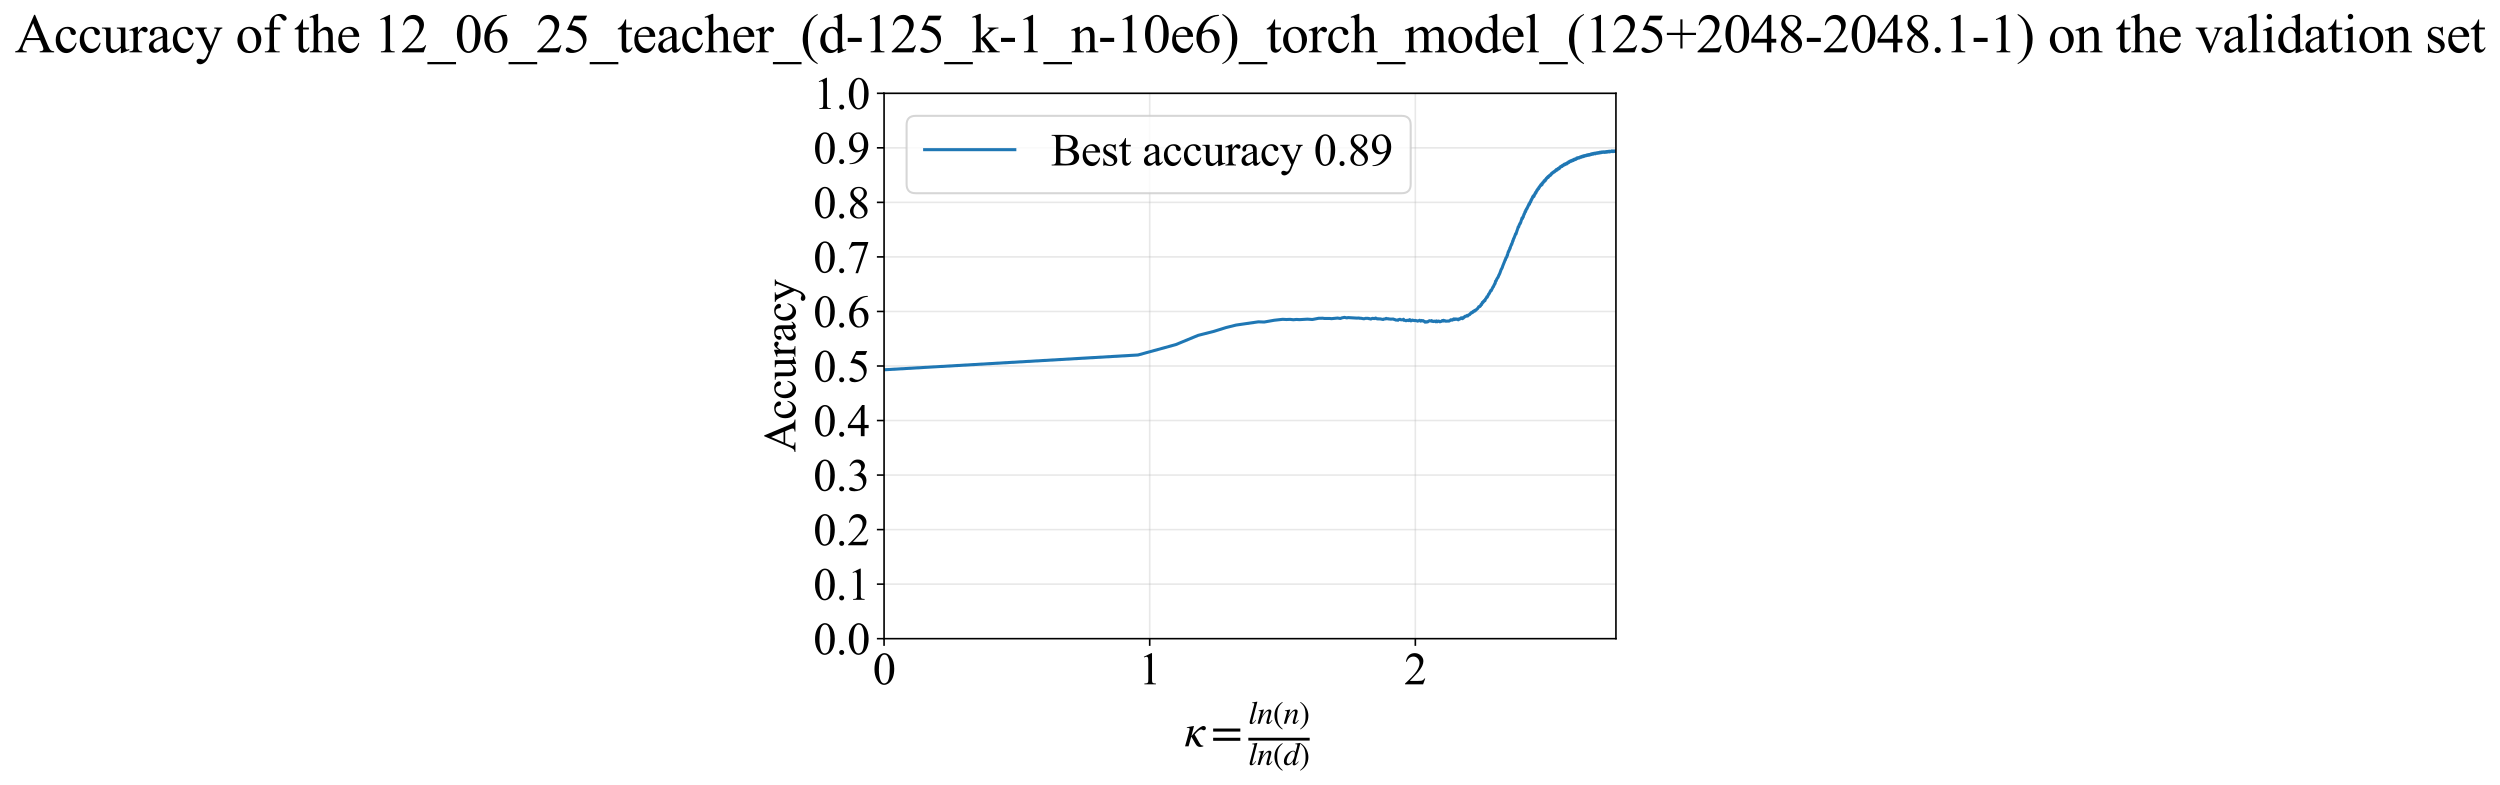 <?xml version="1.0" encoding="utf-8" standalone="no"?>
<!DOCTYPE svg PUBLIC "-//W3C//DTD SVG 1.1//EN"
  "http://www.w3.org/Graphics/SVG/1.1/DTD/svg11.dtd">
<svg xmlns:xlink="http://www.w3.org/1999/xlink" width="1219.886pt" height="383.266pt" viewBox="0 0 1219.886 383.266" xmlns="http://www.w3.org/2000/svg" version="1.1">
 <defs>
  <style type="text/css">*{stroke-linejoin: round; stroke-linecap: butt}</style>
 </defs>
 <g id="figure_1">
  <g id="patch_1">
   <path d="M -0 383.266 
L 1219.886 383.266 
L 1219.886 0 
L -0 0 
z
" style="fill: #ffffff"/>
  </g>
  <g id="axes_1">
   <g id="patch_2">
    <path d="M 431.383 311.644 
L 788.503 311.644 
L 788.503 45.532 
L 431.383 45.532 
z
" style="fill: #ffffff"/>
   </g>
   <g id="matplotlib.axis_1">
    <g id="xtick_1">
     <g id="line2d_1">
      <path d="M 431.383 311.644 
L 431.383 45.532 
" clip-path="url(#p29a8208263)" style="fill: none; stroke: #b0b0b0; stroke-opacity: 0.3; stroke-width: 0.8; stroke-linecap: square"/>
     </g>
     <g id="line2d_2">
      <defs>
       <path id="mb9a53f03b1" d="M 0 0 
L 0 3.5 
" style="stroke: #000000; stroke-width: 0.8"/>
      </defs>
      <g>
       <use xlink:href="#mb9a53f03b1" x="431.383" y="311.644" style="stroke: #000000; stroke-width: 0.8"/>
      </g>
     </g>
     <g id="text_1">
      <!-- 0 -->
      <g transform="translate(425.883 333.92) scale(0.22 -0.22)">
       <defs>
        <path id="TimesNewRomanPSMT-30" d="M 231 2094 
Q 231 2819 450 3342 
Q 669 3866 1031 4122 
Q 1313 4325 1613 4325 
Q 2100 4325 2488 3828 
Q 2972 3213 2972 2159 
Q 2972 1422 2759 906 
Q 2547 391 2217 158 
Q 1888 -75 1581 -75 
Q 975 -75 572 641 
Q 231 1244 231 2094 
z
M 844 2016 
Q 844 1141 1059 588 
Q 1238 122 1591 122 
Q 1759 122 1940 273 
Q 2122 425 2216 781 
Q 2359 1319 2359 2297 
Q 2359 3022 2209 3506 
Q 2097 3866 1919 4016 
Q 1791 4119 1609 4119 
Q 1397 4119 1231 3928 
Q 1006 3669 925 3112 
Q 844 2556 844 2016 
z
" transform="scale(0.016)"/>
       </defs>
       <use xlink:href="#TimesNewRomanPSMT-30"/>
      </g>
     </g>
    </g>
    <g id="xtick_2">
     <g id="line2d_3">
      <path d="M 561.002 311.644 
L 561.002 45.532 
" clip-path="url(#p29a8208263)" style="fill: none; stroke: #b0b0b0; stroke-opacity: 0.3; stroke-width: 0.8; stroke-linecap: square"/>
     </g>
     <g id="line2d_4">
      <g>
       <use xlink:href="#mb9a53f03b1" x="561.002" y="311.644" style="stroke: #000000; stroke-width: 0.8"/>
      </g>
     </g>
     <g id="text_2">
      <!-- 1 -->
      <g transform="translate(555.502 333.92) scale(0.22 -0.22)">
       <defs>
        <path id="TimesNewRomanPSMT-31" d="M 750 3822 
L 1781 4325 
L 1884 4325 
L 1884 747 
Q 1884 391 1914 303 
Q 1944 216 2037 169 
Q 2131 122 2419 116 
L 2419 0 
L 825 0 
L 825 116 
Q 1125 122 1212 167 
Q 1300 213 1334 289 
Q 1369 366 1369 747 
L 1369 3034 
Q 1369 3497 1338 3628 
Q 1316 3728 1258 3775 
Q 1200 3822 1119 3822 
Q 1003 3822 797 3725 
L 750 3822 
z
" transform="scale(0.016)"/>
       </defs>
       <use xlink:href="#TimesNewRomanPSMT-31"/>
      </g>
     </g>
    </g>
    <g id="xtick_3">
     <g id="line2d_5">
      <path d="M 690.622 311.644 
L 690.622 45.532 
" clip-path="url(#p29a8208263)" style="fill: none; stroke: #b0b0b0; stroke-opacity: 0.3; stroke-width: 0.8; stroke-linecap: square"/>
     </g>
     <g id="line2d_6">
      <g>
       <use xlink:href="#mb9a53f03b1" x="690.622" y="311.644" style="stroke: #000000; stroke-width: 0.8"/>
      </g>
     </g>
     <g id="text_3">
      <!-- 2 -->
      <g transform="translate(685.122 333.92) scale(0.22 -0.22)">
       <defs>
        <path id="TimesNewRomanPSMT-32" d="M 2934 816 
L 2638 0 
L 138 0 
L 138 116 
Q 1241 1122 1691 1759 
Q 2141 2397 2141 2925 
Q 2141 3328 1894 3587 
Q 1647 3847 1303 3847 
Q 991 3847 742 3664 
Q 494 3481 375 3128 
L 259 3128 
Q 338 3706 661 4015 
Q 984 4325 1469 4325 
Q 1984 4325 2329 3994 
Q 2675 3663 2675 3213 
Q 2675 2891 2525 2569 
Q 2294 2063 1775 1497 
Q 997 647 803 472 
L 1909 472 
Q 2247 472 2383 497 
Q 2519 522 2628 598 
Q 2738 675 2819 816 
L 2934 816 
z
" transform="scale(0.016)"/>
       </defs>
       <use xlink:href="#TimesNewRomanPSMT-32"/>
      </g>
     </g>
    </g>
    <g id="text_4">
     <!-- $\kappa  = \frac{ln(n)}{ln(d)}$ -->
     <g transform="translate(577.933 364.186) scale(0.22 -0.22)">
      <defs>
       <path id="STIXGeneral-Italic-3ba" d="M 979 1440 
L 998 1446 
Q 1850 2541 2464 2790 
Q 2547 2822 2630 2822 
Q 2797 2822 2886 2736 
Q 2976 2650 2976 2522 
Q 2976 2387 2893 2307 
Q 2810 2227 2682 2227 
Q 2605 2227 2502 2288 
Q 2400 2349 2336 2349 
Q 2170 2349 1990 2205 
Q 1811 2061 1414 1645 
L 2042 544 
Q 2202 262 2310 182 
Q 2419 102 2624 102 
L 2624 0 
Q 2374 -83 2182 -83 
Q 1786 -83 1555 326 
L 960 1350 
L 576 0 
L 90 0 
L 640 1978 
Q 730 2317 730 2406 
Q 730 2560 518 2560 
L 339 2560 
L 339 2650 
Q 678 2694 1306 2822 
L 1325 2803 
L 979 1440 
z
" transform="scale(0.016)"/>
       <path id="STIXGeneral-Regular-3d" d="M 4077 2048 
L 307 2048 
L 307 2470 
L 4077 2470 
L 4077 2048 
z
M 4077 768 
L 307 768 
L 307 1190 
L 4077 1190 
L 4077 768 
z
" transform="scale(0.016)"/>
       <path id="STIXGeneral-Italic-6c" d="M 1786 4339 
L 806 595 
Q 755 410 755 320 
Q 755 205 864 205 
Q 1037 205 1293 570 
L 1453 794 
L 1542 730 
Q 1254 275 1046 102 
Q 838 -70 576 -70 
Q 262 -70 262 288 
Q 262 397 288 480 
L 1165 3834 
Q 1184 3898 1184 3955 
Q 1184 4096 870 4096 
L 755 4096 
L 755 4198 
Q 1203 4250 1747 4371 
L 1786 4339 
z
" transform="scale(0.016)"/>
       <path id="STIXGeneral-Italic-6e" d="M 2944 749 
L 3034 666 
Q 2707 218 2534 80 
Q 2362 -58 2138 -58 
Q 2010 -58 1923 28 
Q 1837 115 1837 288 
Q 1837 390 1939 768 
L 2221 1805 
Q 2310 2150 2310 2310 
Q 2310 2496 2157 2496 
Q 1971 2496 1750 2275 
Q 1530 2054 1210 1587 
Q 998 1274 899 1024 
Q 800 774 570 0 
L 90 0 
L 704 2240 
Q 717 2304 717 2349 
Q 717 2445 630 2480 
Q 544 2515 301 2522 
L 301 2624 
Q 550 2675 857 2729 
Q 1165 2784 1338 2822 
L 1363 2810 
L 934 1414 
Q 1408 2170 1753 2496 
Q 2099 2822 2413 2822 
Q 2611 2822 2720 2716 
Q 2829 2611 2829 2432 
Q 2829 2272 2765 2048 
L 2406 749 
Q 2317 429 2317 358 
Q 2317 243 2419 243 
Q 2541 243 2810 582 
Q 2854 634 2944 749 
z
" transform="scale(0.016)"/>
       <path id="STIXGeneral-Regular-28" d="M 1946 -1030 
L 1869 -1133 
Q 1126 -710 716 32 
Q 307 774 307 1613 
Q 307 3386 1888 4326 
L 1946 4224 
Q 1293 3667 1075 3126 
Q 858 2586 858 1632 
Q 858 685 1082 96 
Q 1306 -493 1946 -1030 
z
" transform="scale(0.016)"/>
       <path id="STIXGeneral-Regular-29" d="M 186 4224 
L 262 4326 
Q 992 3891 1408 3148 
Q 1824 2406 1824 1581 
Q 1824 -166 243 -1133 
L 186 -1030 
Q 845 -486 1059 54 
Q 1274 595 1274 1562 
Q 1274 2534 1059 3120 
Q 845 3706 186 4224 
z
" transform="scale(0.016)"/>
       <path id="STIXGeneral-Italic-64" d="M 3334 4371 
L 3373 4333 
L 3123 3360 
L 2739 1958 
Q 2323 429 2323 384 
Q 2323 256 2438 256 
Q 2522 256 2614 336 
Q 2707 416 2963 710 
L 3040 646 
Q 2547 -83 2099 -83 
Q 1978 -83 1907 -6 
Q 1837 70 1837 205 
Q 1837 397 1920 774 
Q 1645 307 1379 118 
Q 1114 -70 781 -70 
Q 461 -70 278 125 
Q 96 320 96 678 
Q 96 1440 713 2131 
Q 1331 2822 1965 2822 
Q 2163 2822 2256 2732 
Q 2349 2643 2381 2451 
L 2387 2451 
L 2675 3494 
Q 2765 3808 2765 3949 
Q 2765 4051 2694 4076 
Q 2624 4102 2355 4115 
L 2355 4224 
Q 2848 4269 3334 4371 
z
M 2278 2310 
Q 2278 2477 2185 2576 
Q 2093 2675 1978 2675 
Q 1677 2675 1395 2381 
Q 1075 2042 864 1571 
Q 653 1101 653 704 
Q 653 486 752 361 
Q 851 237 1024 237 
Q 1312 237 1606 550 
Q 1901 864 2089 1350 
Q 2278 1837 2278 2310 
z
" transform="scale(0.016)"/>
      </defs>
      <use xlink:href="#STIXGeneral-Italic-3ba" transform="translate(0 0.003)"/>
      <use xlink:href="#STIXGeneral-Regular-3d" transform="translate(58.84 0.003)"/>
      <use xlink:href="#STIXGeneral-Italic-6c" transform="translate(141.78 50.192) scale(0.7)"/>
      <use xlink:href="#STIXGeneral-Italic-6e" transform="translate(161.24 50.192) scale(0.7)"/>
      <use xlink:href="#STIXGeneral-Regular-28" transform="translate(196.24 50.192) scale(0.7)"/>
      <use xlink:href="#STIXGeneral-Italic-6e" transform="translate(219.55 50.192) scale(0.7)"/>
      <use xlink:href="#STIXGeneral-Regular-29" transform="translate(254.55 50.192) scale(0.7)"/>
      <use xlink:href="#STIXGeneral-Italic-6c" transform="translate(141.78 -41.258) scale(0.7)"/>
      <use xlink:href="#STIXGeneral-Italic-6e" transform="translate(161.24 -41.258) scale(0.7)"/>
      <use xlink:href="#STIXGeneral-Regular-28" transform="translate(196.24 -41.258) scale(0.7)"/>
      <use xlink:href="#STIXGeneral-Italic-64" transform="translate(219.55 -41.258) scale(0.7)"/>
      <use xlink:href="#STIXGeneral-Regular-29" transform="translate(254.55 -41.258) scale(0.7)"/>
      <path d="M 141.78 12.8 
L 141.78 19.05 
L 277.86 19.05 
L 277.86 12.8 
L 141.78 12.8 
z
"/>
     </g>
    </g>
   </g>
   <g id="matplotlib.axis_2">
    <g id="ytick_1">
     <g id="line2d_7">
      <path d="M 431.383 311.644 
L 788.503 311.644 
" clip-path="url(#p29a8208263)" style="fill: none; stroke: #b0b0b0; stroke-opacity: 0.3; stroke-width: 0.8; stroke-linecap: square"/>
     </g>
     <g id="line2d_8">
      <defs>
       <path id="m43703deb6d" d="M 0 0 
L -3.5 0 
" style="stroke: #000000; stroke-width: 0.8"/>
      </defs>
      <g>
       <use xlink:href="#m43703deb6d" x="431.383" y="311.644" style="stroke: #000000; stroke-width: 0.8"/>
      </g>
     </g>
     <g id="text_5">
      <!-- 0.0 -->
      <g transform="translate(396.883 319.282) scale(0.22 -0.22)">
       <defs>
        <path id="TimesNewRomanPSMT-2e" d="M 800 606 
Q 947 606 1047 504 
Q 1147 403 1147 259 
Q 1147 116 1045 14 
Q 944 -88 800 -88 
Q 656 -88 554 14 
Q 453 116 453 259 
Q 453 406 554 506 
Q 656 606 800 606 
z
" transform="scale(0.016)"/>
       </defs>
       <use xlink:href="#TimesNewRomanPSMT-30"/>
       <use xlink:href="#TimesNewRomanPSMT-2e" transform="translate(50 0)"/>
       <use xlink:href="#TimesNewRomanPSMT-30" transform="translate(75 0)"/>
      </g>
     </g>
    </g>
    <g id="ytick_2">
     <g id="line2d_9">
      <path d="M 431.383 285.032 
L 788.503 285.032 
" clip-path="url(#p29a8208263)" style="fill: none; stroke: #b0b0b0; stroke-opacity: 0.3; stroke-width: 0.8; stroke-linecap: square"/>
     </g>
     <g id="line2d_10">
      <g>
       <use xlink:href="#m43703deb6d" x="431.383" y="285.032" style="stroke: #000000; stroke-width: 0.8"/>
      </g>
     </g>
     <g id="text_6">
      <!-- 0.1 -->
      <g transform="translate(396.883 292.67) scale(0.22 -0.22)">
       <use xlink:href="#TimesNewRomanPSMT-30"/>
       <use xlink:href="#TimesNewRomanPSMT-2e" transform="translate(50 0)"/>
       <use xlink:href="#TimesNewRomanPSMT-31" transform="translate(75 0)"/>
      </g>
     </g>
    </g>
    <g id="ytick_3">
     <g id="line2d_11">
      <path d="M 431.383 258.421 
L 788.503 258.421 
" clip-path="url(#p29a8208263)" style="fill: none; stroke: #b0b0b0; stroke-opacity: 0.3; stroke-width: 0.8; stroke-linecap: square"/>
     </g>
     <g id="line2d_12">
      <g>
       <use xlink:href="#m43703deb6d" x="431.383" y="258.421" style="stroke: #000000; stroke-width: 0.8"/>
      </g>
     </g>
     <g id="text_7">
      <!-- 0.2 -->
      <g transform="translate(396.883 266.059) scale(0.22 -0.22)">
       <use xlink:href="#TimesNewRomanPSMT-30"/>
       <use xlink:href="#TimesNewRomanPSMT-2e" transform="translate(50 0)"/>
       <use xlink:href="#TimesNewRomanPSMT-32" transform="translate(75 0)"/>
      </g>
     </g>
    </g>
    <g id="ytick_4">
     <g id="line2d_13">
      <path d="M 431.383 231.81 
L 788.503 231.81 
" clip-path="url(#p29a8208263)" style="fill: none; stroke: #b0b0b0; stroke-opacity: 0.3; stroke-width: 0.8; stroke-linecap: square"/>
     </g>
     <g id="line2d_14">
      <g>
       <use xlink:href="#m43703deb6d" x="431.383" y="231.81" style="stroke: #000000; stroke-width: 0.8"/>
      </g>
     </g>
     <g id="text_8">
      <!-- 0.3 -->
      <g transform="translate(396.883 239.448) scale(0.22 -0.22)">
       <defs>
        <path id="TimesNewRomanPSMT-33" d="M 325 3431 
Q 506 3859 782 4092 
Q 1059 4325 1472 4325 
Q 1981 4325 2253 3994 
Q 2459 3747 2459 3466 
Q 2459 3003 1878 2509 
Q 2269 2356 2469 2072 
Q 2669 1788 2669 1403 
Q 2669 853 2319 450 
Q 1863 -75 997 -75 
Q 569 -75 414 31 
Q 259 138 259 259 
Q 259 350 332 419 
Q 406 488 509 488 
Q 588 488 669 463 
Q 722 447 909 348 
Q 1097 250 1169 231 
Q 1284 197 1416 197 
Q 1734 197 1970 444 
Q 2206 691 2206 1028 
Q 2206 1275 2097 1509 
Q 2016 1684 1919 1775 
Q 1784 1900 1550 2001 
Q 1316 2103 1072 2103 
L 972 2103 
L 972 2197 
Q 1219 2228 1467 2375 
Q 1716 2522 1828 2728 
Q 1941 2934 1941 3181 
Q 1941 3503 1739 3701 
Q 1538 3900 1238 3900 
Q 753 3900 428 3381 
L 325 3431 
z
" transform="scale(0.016)"/>
       </defs>
       <use xlink:href="#TimesNewRomanPSMT-30"/>
       <use xlink:href="#TimesNewRomanPSMT-2e" transform="translate(50 0)"/>
       <use xlink:href="#TimesNewRomanPSMT-33" transform="translate(75 0)"/>
      </g>
     </g>
    </g>
    <g id="ytick_5">
     <g id="line2d_15">
      <path d="M 431.383 205.199 
L 788.503 205.199 
" clip-path="url(#p29a8208263)" style="fill: none; stroke: #b0b0b0; stroke-opacity: 0.3; stroke-width: 0.8; stroke-linecap: square"/>
     </g>
     <g id="line2d_16">
      <g>
       <use xlink:href="#m43703deb6d" x="431.383" y="205.199" style="stroke: #000000; stroke-width: 0.8"/>
      </g>
     </g>
     <g id="text_9">
      <!-- 0.4 -->
      <g transform="translate(396.883 212.837) scale(0.22 -0.22)">
       <defs>
        <path id="TimesNewRomanPSMT-34" d="M 2978 1563 
L 2978 1119 
L 2409 1119 
L 2409 0 
L 1894 0 
L 1894 1119 
L 100 1119 
L 100 1519 
L 2066 4325 
L 2409 4325 
L 2409 1563 
L 2978 1563 
z
M 1894 1563 
L 1894 3666 
L 406 1563 
L 1894 1563 
z
" transform="scale(0.016)"/>
       </defs>
       <use xlink:href="#TimesNewRomanPSMT-30"/>
       <use xlink:href="#TimesNewRomanPSMT-2e" transform="translate(50 0)"/>
       <use xlink:href="#TimesNewRomanPSMT-34" transform="translate(75 0)"/>
      </g>
     </g>
    </g>
    <g id="ytick_6">
     <g id="line2d_17">
      <path d="M 431.383 178.588 
L 788.503 178.588 
" clip-path="url(#p29a8208263)" style="fill: none; stroke: #b0b0b0; stroke-opacity: 0.3; stroke-width: 0.8; stroke-linecap: square"/>
     </g>
     <g id="line2d_18">
      <g>
       <use xlink:href="#m43703deb6d" x="431.383" y="178.588" style="stroke: #000000; stroke-width: 0.8"/>
      </g>
     </g>
     <g id="text_10">
      <!-- 0.5 -->
      <g transform="translate(396.883 186.226) scale(0.22 -0.22)">
       <defs>
        <path id="TimesNewRomanPSMT-35" d="M 2778 4238 
L 2534 3706 
L 1259 3706 
L 981 3138 
Q 1809 3016 2294 2522 
Q 2709 2097 2709 1522 
Q 2709 1188 2573 903 
Q 2438 619 2231 419 
Q 2025 219 1772 97 
Q 1413 -75 1034 -75 
Q 653 -75 479 54 
Q 306 184 306 341 
Q 306 428 378 495 
Q 450 563 559 563 
Q 641 563 702 538 
Q 763 513 909 409 
Q 1144 247 1384 247 
Q 1750 247 2026 523 
Q 2303 800 2303 1197 
Q 2303 1581 2056 1914 
Q 1809 2247 1375 2428 
Q 1034 2569 447 2591 
L 1259 4238 
L 2778 4238 
z
" transform="scale(0.016)"/>
       </defs>
       <use xlink:href="#TimesNewRomanPSMT-30"/>
       <use xlink:href="#TimesNewRomanPSMT-2e" transform="translate(50 0)"/>
       <use xlink:href="#TimesNewRomanPSMT-35" transform="translate(75 0)"/>
      </g>
     </g>
    </g>
    <g id="ytick_7">
     <g id="line2d_19">
      <path d="M 431.383 151.976 
L 788.503 151.976 
" clip-path="url(#p29a8208263)" style="fill: none; stroke: #b0b0b0; stroke-opacity: 0.3; stroke-width: 0.8; stroke-linecap: square"/>
     </g>
     <g id="line2d_20">
      <g>
       <use xlink:href="#m43703deb6d" x="431.383" y="151.976" style="stroke: #000000; stroke-width: 0.8"/>
      </g>
     </g>
     <g id="text_11">
      <!-- 0.6 -->
      <g transform="translate(396.883 159.614) scale(0.22 -0.22)">
       <defs>
        <path id="TimesNewRomanPSMT-36" d="M 2869 4325 
L 2869 4209 
Q 2456 4169 2195 4045 
Q 1934 3922 1679 3669 
Q 1425 3416 1258 3105 
Q 1091 2794 978 2366 
Q 1428 2675 1881 2675 
Q 2316 2675 2634 2325 
Q 2953 1975 2953 1425 
Q 2953 894 2631 456 
Q 2244 -75 1606 -75 
Q 1172 -75 869 213 
Q 275 772 275 1663 
Q 275 2231 503 2743 
Q 731 3256 1154 3653 
Q 1578 4050 1965 4187 
Q 2353 4325 2688 4325 
L 2869 4325 
z
M 925 2138 
Q 869 1716 869 1456 
Q 869 1156 980 804 
Q 1091 453 1309 247 
Q 1469 100 1697 100 
Q 1969 100 2183 356 
Q 2397 613 2397 1088 
Q 2397 1622 2184 2012 
Q 1972 2403 1581 2403 
Q 1463 2403 1327 2353 
Q 1191 2303 925 2138 
z
" transform="scale(0.016)"/>
       </defs>
       <use xlink:href="#TimesNewRomanPSMT-30"/>
       <use xlink:href="#TimesNewRomanPSMT-2e" transform="translate(50 0)"/>
       <use xlink:href="#TimesNewRomanPSMT-36" transform="translate(75 0)"/>
      </g>
     </g>
    </g>
    <g id="ytick_8">
     <g id="line2d_21">
      <path d="M 431.383 125.365 
L 788.503 125.365 
" clip-path="url(#p29a8208263)" style="fill: none; stroke: #b0b0b0; stroke-opacity: 0.3; stroke-width: 0.8; stroke-linecap: square"/>
     </g>
     <g id="line2d_22">
      <g>
       <use xlink:href="#m43703deb6d" x="431.383" y="125.365" style="stroke: #000000; stroke-width: 0.8"/>
      </g>
     </g>
     <g id="text_12">
      <!-- 0.7 -->
      <g transform="translate(396.883 133.003) scale(0.22 -0.22)">
       <defs>
        <path id="TimesNewRomanPSMT-37" d="M 644 4238 
L 2916 4238 
L 2916 4119 
L 1503 -88 
L 1153 -88 
L 2419 3728 
L 1253 3728 
Q 900 3728 750 3644 
Q 488 3500 328 3200 
L 238 3234 
L 644 4238 
z
" transform="scale(0.016)"/>
       </defs>
       <use xlink:href="#TimesNewRomanPSMT-30"/>
       <use xlink:href="#TimesNewRomanPSMT-2e" transform="translate(50 0)"/>
       <use xlink:href="#TimesNewRomanPSMT-37" transform="translate(75 0)"/>
      </g>
     </g>
    </g>
    <g id="ytick_9">
     <g id="line2d_23">
      <path d="M 431.383 98.754 
L 788.503 98.754 
" clip-path="url(#p29a8208263)" style="fill: none; stroke: #b0b0b0; stroke-opacity: 0.3; stroke-width: 0.8; stroke-linecap: square"/>
     </g>
     <g id="line2d_24">
      <g>
       <use xlink:href="#m43703deb6d" x="431.383" y="98.754" style="stroke: #000000; stroke-width: 0.8"/>
      </g>
     </g>
     <g id="text_13">
      <!-- 0.8 -->
      <g transform="translate(396.883 106.392) scale(0.22 -0.22)">
       <defs>
        <path id="TimesNewRomanPSMT-38" d="M 1228 2134 
Q 725 2547 579 2797 
Q 434 3047 434 3316 
Q 434 3728 753 4026 
Q 1072 4325 1600 4325 
Q 2113 4325 2425 4047 
Q 2738 3769 2738 3413 
Q 2738 3175 2569 2928 
Q 2400 2681 1866 2347 
Q 2416 1922 2594 1678 
Q 2831 1359 2831 1006 
Q 2831 559 2490 242 
Q 2150 -75 1597 -75 
Q 994 -75 656 303 
Q 388 606 388 966 
Q 388 1247 577 1523 
Q 766 1800 1228 2134 
z
M 1719 2469 
Q 2094 2806 2194 3001 
Q 2294 3197 2294 3444 
Q 2294 3772 2109 3958 
Q 1925 4144 1606 4144 
Q 1288 4144 1088 3959 
Q 888 3775 888 3528 
Q 888 3366 970 3203 
Q 1053 3041 1206 2894 
L 1719 2469 
z
M 1375 2016 
Q 1116 1797 991 1539 
Q 866 1281 866 981 
Q 866 578 1086 336 
Q 1306 94 1647 94 
Q 1984 94 2187 284 
Q 2391 475 2391 747 
Q 2391 972 2272 1150 
Q 2050 1481 1375 2016 
z
" transform="scale(0.016)"/>
       </defs>
       <use xlink:href="#TimesNewRomanPSMT-30"/>
       <use xlink:href="#TimesNewRomanPSMT-2e" transform="translate(50 0)"/>
       <use xlink:href="#TimesNewRomanPSMT-38" transform="translate(75 0)"/>
      </g>
     </g>
    </g>
    <g id="ytick_10">
     <g id="line2d_25">
      <path d="M 431.383 72.143 
L 788.503 72.143 
" clip-path="url(#p29a8208263)" style="fill: none; stroke: #b0b0b0; stroke-opacity: 0.3; stroke-width: 0.8; stroke-linecap: square"/>
     </g>
     <g id="line2d_26">
      <g>
       <use xlink:href="#m43703deb6d" x="431.383" y="72.143" style="stroke: #000000; stroke-width: 0.8"/>
      </g>
     </g>
     <g id="text_14">
      <!-- 0.9 -->
      <g transform="translate(396.883 79.781) scale(0.22 -0.22)">
       <defs>
        <path id="TimesNewRomanPSMT-39" d="M 338 -88 
L 338 28 
Q 744 34 1094 217 
Q 1444 400 1770 856 
Q 2097 1313 2225 1859 
Q 1734 1544 1338 1544 
Q 891 1544 572 1889 
Q 253 2234 253 2806 
Q 253 3363 572 3797 
Q 956 4325 1575 4325 
Q 2097 4325 2469 3894 
Q 2925 3359 2925 2575 
Q 2925 1869 2578 1258 
Q 2231 647 1613 244 
Q 1109 -88 516 -88 
L 338 -88 
z
M 2275 2091 
Q 2331 2497 2331 2741 
Q 2331 3044 2228 3395 
Q 2125 3747 1936 3934 
Q 1747 4122 1506 4122 
Q 1228 4122 1018 3872 
Q 809 3622 809 3128 
Q 809 2469 1088 2097 
Q 1291 1828 1588 1828 
Q 1731 1828 1928 1897 
Q 2125 1966 2275 2091 
z
" transform="scale(0.016)"/>
       </defs>
       <use xlink:href="#TimesNewRomanPSMT-30"/>
       <use xlink:href="#TimesNewRomanPSMT-2e" transform="translate(50 0)"/>
       <use xlink:href="#TimesNewRomanPSMT-39" transform="translate(75 0)"/>
      </g>
     </g>
    </g>
    <g id="ytick_11">
     <g id="line2d_27">
      <path d="M 431.383 45.532 
L 788.503 45.532 
" clip-path="url(#p29a8208263)" style="fill: none; stroke: #b0b0b0; stroke-opacity: 0.3; stroke-width: 0.8; stroke-linecap: square"/>
     </g>
     <g id="line2d_28">
      <g>
       <use xlink:href="#m43703deb6d" x="431.383" y="45.532" style="stroke: #000000; stroke-width: 0.8"/>
      </g>
     </g>
     <g id="text_15">
      <!-- 1.0 -->
      <g transform="translate(396.883 53.17) scale(0.22 -0.22)">
       <use xlink:href="#TimesNewRomanPSMT-31"/>
       <use xlink:href="#TimesNewRomanPSMT-2e" transform="translate(50 0)"/>
       <use xlink:href="#TimesNewRomanPSMT-30" transform="translate(75 0)"/>
      </g>
     </g>
    </g>
    <g id="text_16">
     <!-- Accuracy -->
     <g transform="translate(388.136 220.726) rotate(-90) scale(0.22 -0.22)">
      <defs>
       <path id="TimesNewRomanPSMT-41" d="M 2928 1419 
L 1288 1419 
L 1000 750 
Q 894 503 894 381 
Q 894 284 986 211 
Q 1078 138 1384 116 
L 1384 0 
L 50 0 
L 50 116 
Q 316 163 394 238 
Q 553 388 747 847 
L 2238 4334 
L 2347 4334 
L 3822 809 
Q 4000 384 4145 257 
Q 4291 131 4550 116 
L 4550 0 
L 2878 0 
L 2878 116 
Q 3131 128 3220 200 
Q 3309 272 3309 375 
Q 3309 513 3184 809 
L 2928 1419 
z
M 2841 1650 
L 2122 3363 
L 1384 1650 
L 2841 1650 
z
" transform="scale(0.016)"/>
       <path id="TimesNewRomanPSMT-63" d="M 2631 1088 
Q 2516 522 2178 217 
Q 1841 -88 1431 -88 
Q 944 -88 581 321 
Q 219 731 219 1428 
Q 219 2103 620 2525 
Q 1022 2947 1584 2947 
Q 2006 2947 2278 2723 
Q 2550 2500 2550 2259 
Q 2550 2141 2473 2067 
Q 2397 1994 2259 1994 
Q 2075 1994 1981 2113 
Q 1928 2178 1911 2362 
Q 1894 2547 1784 2644 
Q 1675 2738 1481 2738 
Q 1169 2738 978 2506 
Q 725 2200 725 1697 
Q 725 1184 976 792 
Q 1228 400 1656 400 
Q 1963 400 2206 609 
Q 2378 753 2541 1131 
L 2631 1088 
z
" transform="scale(0.016)"/>
       <path id="TimesNewRomanPSMT-75" d="M 2709 2863 
L 2709 1128 
Q 2709 631 2732 520 
Q 2756 409 2807 365 
Q 2859 322 2928 322 
Q 3025 322 3147 375 
L 3191 266 
L 2334 -88 
L 2194 -88 
L 2194 519 
Q 1825 119 1631 15 
Q 1438 -88 1222 -88 
Q 981 -88 804 51 
Q 628 191 559 409 
Q 491 628 491 1028 
L 491 2306 
Q 491 2509 447 2587 
Q 403 2666 317 2708 
Q 231 2750 6 2747 
L 6 2863 
L 1009 2863 
L 1009 947 
Q 1009 547 1148 422 
Q 1288 297 1484 297 
Q 1619 297 1789 381 
Q 1959 466 2194 703 
L 2194 2325 
Q 2194 2569 2105 2655 
Q 2016 2741 1734 2747 
L 1734 2863 
L 2709 2863 
z
" transform="scale(0.016)"/>
       <path id="TimesNewRomanPSMT-72" d="M 1038 2947 
L 1038 2303 
Q 1397 2947 1775 2947 
Q 1947 2947 2059 2842 
Q 2172 2738 2172 2600 
Q 2172 2478 2090 2393 
Q 2009 2309 1897 2309 
Q 1788 2309 1652 2417 
Q 1516 2525 1450 2525 
Q 1394 2525 1328 2463 
Q 1188 2334 1038 2041 
L 1038 669 
Q 1038 431 1097 309 
Q 1138 225 1241 169 
Q 1344 113 1538 113 
L 1538 0 
L 72 0 
L 72 113 
Q 291 113 397 181 
Q 475 231 506 341 
Q 522 394 522 644 
L 522 1753 
Q 522 2253 501 2348 
Q 481 2444 426 2487 
Q 372 2531 291 2531 
Q 194 2531 72 2484 
L 41 2597 
L 906 2947 
L 1038 2947 
z
" transform="scale(0.016)"/>
       <path id="TimesNewRomanPSMT-61" d="M 1822 413 
Q 1381 72 1269 19 
Q 1100 -59 909 -59 
Q 613 -59 420 144 
Q 228 347 228 678 
Q 228 888 322 1041 
Q 450 1253 767 1440 
Q 1084 1628 1822 1897 
L 1822 2009 
Q 1822 2438 1686 2597 
Q 1550 2756 1291 2756 
Q 1094 2756 978 2650 
Q 859 2544 859 2406 
L 866 2225 
Q 866 2081 792 2003 
Q 719 1925 600 1925 
Q 484 1925 411 2006 
Q 338 2088 338 2228 
Q 338 2497 613 2722 
Q 888 2947 1384 2947 
Q 1766 2947 2009 2819 
Q 2194 2722 2281 2516 
Q 2338 2381 2338 1966 
L 2338 994 
Q 2338 584 2353 492 
Q 2369 400 2405 369 
Q 2441 338 2488 338 
Q 2538 338 2575 359 
Q 2641 400 2828 588 
L 2828 413 
Q 2478 -56 2159 -56 
Q 2006 -56 1915 50 
Q 1825 156 1822 413 
z
M 1822 616 
L 1822 1706 
Q 1350 1519 1213 1441 
Q 966 1303 859 1153 
Q 753 1003 753 825 
Q 753 600 887 451 
Q 1022 303 1197 303 
Q 1434 303 1822 616 
z
" transform="scale(0.016)"/>
       <path id="TimesNewRomanPSMT-79" d="M 38 2863 
L 1372 2863 
L 1372 2747 
L 1306 2747 
Q 1166 2747 1095 2686 
Q 1025 2625 1025 2534 
Q 1025 2413 1128 2197 
L 1825 753 
L 2466 2334 
Q 2519 2463 2519 2588 
Q 2519 2644 2497 2672 
Q 2472 2706 2419 2726 
Q 2366 2747 2231 2747 
L 2231 2863 
L 3163 2863 
L 3163 2747 
Q 3047 2734 2984 2696 
Q 2922 2659 2847 2556 
Q 2819 2513 2741 2316 
L 1575 -541 
Q 1406 -956 1132 -1168 
Q 859 -1381 606 -1381 
Q 422 -1381 303 -1275 
Q 184 -1169 184 -1031 
Q 184 -900 270 -820 
Q 356 -741 506 -741 
Q 609 -741 788 -809 
Q 913 -856 944 -856 
Q 1038 -856 1148 -759 
Q 1259 -663 1372 -384 
L 1575 113 
L 547 2272 
Q 500 2369 397 2513 
Q 319 2622 269 2659 
Q 197 2709 38 2747 
L 38 2863 
z
" transform="scale(0.016)"/>
      </defs>
      <use xlink:href="#TimesNewRomanPSMT-41"/>
      <use xlink:href="#TimesNewRomanPSMT-63" transform="translate(72.217 0)"/>
      <use xlink:href="#TimesNewRomanPSMT-63" transform="translate(116.602 0)"/>
      <use xlink:href="#TimesNewRomanPSMT-75" transform="translate(160.986 0)"/>
      <use xlink:href="#TimesNewRomanPSMT-72" transform="translate(210.986 0)"/>
      <use xlink:href="#TimesNewRomanPSMT-61" transform="translate(244.287 0)"/>
      <use xlink:href="#TimesNewRomanPSMT-63" transform="translate(288.672 0)"/>
      <use xlink:href="#TimesNewRomanPSMT-79" transform="translate(333.057 0)"/>
     </g>
    </g>
   </g>
   <g id="line2d_29">
    <path d="M 431.383 180.434 
L 555.284 173.217 
L 573.758 168.137 
L 584.599 163.651 
L 592.3 161.695 
L 598.277 159.827 
L 603.162 158.616 
L 614.032 157.038 
L 616.858 157.136 
L 621.748 156.269 
L 625.883 155.814 
L 627.734 155.912 
L 629.465 155.835 
L 631.092 156.019 
L 632.625 155.872 
L 634.076 155.968 
L 638.01 155.734 
L 640.345 155.904 
L 643.505 155.295 
L 645.423 155.281 
L 646.333 155.412 
L 648.891 155.399 
L 649.692 155.494 
L 652.677 155.199 
L 654.054 155.406 
L 654.717 155.127 
L 655.995 154.864 
L 657.215 155.114 
L 657.805 154.97 
L 662.109 155.226 
L 663.085 155.175 
L 663.56 155.311 
L 664.027 155.279 
L 665.38 155.537 
L 665.817 155.502 
L 666.246 155.34 
L 667.495 155.321 
L 667.898 155.476 
L 668.296 155.465 
L 668.688 155.675 
L 669.074 155.635 
L 669.455 155.409 
L 669.83 155.335 
L 670.566 155.47 
L 671.282 155.194 
L 671.633 155.521 
L 671.979 155.462 
L 672.321 155.641 
L 672.658 155.545 
L 672.992 155.638 
L 673.321 155.579 
L 674.91 155.893 
L 675.217 155.683 
L 675.82 155.659 
L 676.41 155.353 
L 676.7 155.579 
L 677.271 155.5 
L 677.831 155.694 
L 678.106 155.611 
L 678.378 155.726 
L 679.958 155.681 
L 680.212 155.87 
L 680.714 155.947 
L 680.962 156.154 
L 681.69 156.189 
L 681.929 156.098 
L 682.165 156.282 
L 682.4 156.013 
L 683.091 155.792 
L 683.542 156.029 
L 683.986 156.064 
L 684.423 156.05 
L 684.638 156.005 
L 684.852 155.782 
L 685.064 156.301 
L 685.275 156.221 
L 686.101 156.508 
L 686.504 156.271 
L 686.902 156.319 
L 687.099 156.418 
L 687.294 156.242 
L 687.488 156.439 
L 687.871 155.963 
L 688.061 156.114 
L 688.437 156.572 
L 688.807 156.45 
L 688.99 156.402 
L 689.172 156.194 
L 690.064 156.444 
L 690.239 156.386 
L 690.413 156.476 
L 690.585 156.322 
L 690.757 156.436 
L 691.096 156.436 
L 691.763 156.713 
L 692.091 156.498 
L 692.575 156.431 
L 692.734 156.274 
L 693.206 156.708 
L 693.67 156.367 
L 693.823 156.418 
L 693.975 156.62 
L 694.277 156.506 
L 694.427 156.455 
L 695.017 156.921 
L 695.162 156.849 
L 695.307 157.173 
L 695.451 157.211 
L 695.736 157.008 
L 696.019 157.091 
L 696.159 157.158 
L 696.299 156.958 
L 696.437 156.955 
L 696.575 157.072 
L 696.713 157.032 
L 696.985 156.764 
L 697.522 156.498 
L 697.786 156.641 
L 698.178 156.58 
L 698.565 156.431 
L 698.819 156.828 
L 699.071 156.78 
L 699.321 156.83 
L 699.568 156.886 
L 699.813 156.679 
L 700.056 156.838 
L 700.417 156.793 
L 700.654 157.022 
L 700.89 156.577 
L 701.355 156.99 
L 701.812 156.673 
L 701.925 156.769 
L 702.037 156.694 
L 702.372 156.788 
L 702.483 156.82 
L 702.593 157.022 
L 703.245 156.793 
L 703.352 156.82 
L 703.565 156.631 
L 703.671 156.644 
L 703.777 156.404 
L 704.195 156.628 
L 704.401 156.301 
L 704.504 156.657 
L 704.708 156.503 
L 705.011 156.458 
L 705.211 156.641 
L 705.608 156.764 
L 705.804 156.689 
L 705.998 156.631 
L 706.287 156.716 
L 706.668 156.588 
L 706.95 156.697 
L 707.044 156.575 
L 707.137 156.652 
L 707.688 156.282 
L 707.779 156.287 
L 707.87 156.04 
L 708.05 156.207 
L 708.139 156.029 
L 708.229 156.207 
L 708.318 156.154 
L 708.495 156.035 
L 708.583 156.21 
L 708.671 156.05 
L 708.759 156.192 
L 709.192 155.705 
L 709.364 155.84 
L 709.449 155.598 
L 709.534 155.891 
L 709.619 155.814 
L 709.872 155.944 
L 710.122 155.625 
L 710.371 155.707 
L 710.453 155.633 
L 710.617 155.718 
L 710.698 155.755 
L 710.779 155.67 
L 710.86 155.843 
L 711.102 155.699 
L 711.262 155.923 
L 711.499 155.851 
L 711.578 156.072 
L 711.735 155.71 
L 711.969 155.598 
L 712.047 155.782 
L 712.278 155.486 
L 712.431 155.617 
L 712.583 155.422 
L 712.658 155.486 
L 712.884 155.239 
L 713.034 155.053 
L 713.183 155.367 
L 713.404 155.42 
L 713.478 155.194 
L 713.624 155.505 
L 713.842 155.013 
L 714.058 155.14 
L 714.13 155.156 
L 714.273 154.725 
L 714.344 154.872 
L 714.415 154.81 
L 714.696 154.701 
L 714.906 154.318 
L 714.975 154.464 
L 715.045 154.355 
L 715.114 154.353 
L 715.183 154.238 
L 715.251 154.342 
L 715.32 154.294 
L 715.795 154.249 
L 715.862 153.922 
L 715.929 154.089 
L 715.996 153.855 
L 716.063 153.935 
L 716.196 154.172 
L 716.328 153.858 
L 716.394 153.922 
L 716.98 153.461 
L 717.172 153.483 
L 717.363 153.07 
L 717.426 153.171 
L 717.49 152.993 
L 717.553 153.046 
L 717.616 153.019 
L 717.741 152.732 
L 717.804 152.865 
L 717.866 152.74 
L 718.052 152.437 
L 718.176 152.509 
L 718.36 152.357 
L 718.421 152.588 
L 718.482 152.469 
L 718.845 151.92 
L 718.964 152.163 
L 719.024 151.958 
L 719.084 152.006 
L 719.262 151.822 
L 719.497 151.564 
L 719.556 151.67 
L 719.614 151.428 
L 719.672 151.763 
L 719.731 151.686 
L 719.904 151.588 
L 720.077 151.367 
L 720.306 151.138 
L 720.362 151.178 
L 720.532 150.928 
L 720.868 150.643 
L 720.924 150.662 
L 721.255 150.172 
L 721.365 150.058 
L 721.583 149.65 
L 722.12 149.565 
L 722.279 149.209 
L 722.331 149.355 
L 722.384 149.294 
L 722.75 148.474 
L 722.854 148.565 
L 722.905 148.394 
L 722.957 148.613 
L 723.111 148.15 
L 723.315 147.569 
L 723.366 147.62 
L 723.467 147.782 
L 723.518 147.74 
L 723.619 147.487 
L 723.669 147.551 
L 723.769 147.128 
L 723.819 147.338 
L 724.117 147.045 
L 724.215 146.651 
L 724.264 146.67 
L 724.313 146.721 
L 724.362 146.659 
L 724.509 146.502 
L 724.557 146.737 
L 724.606 146.694 
L 724.799 145.975 
L 725.37 145.286 
L 725.511 144.815 
L 725.558 144.858 
L 725.698 145.012 
L 725.791 144.645 
L 725.837 144.733 
L 726.432 143.418 
L 726.477 143.604 
L 726.522 143.469 
L 726.702 143.216 
L 726.747 143.187 
L 726.925 142.697 
L 726.97 142.689 
L 727.191 142.151 
L 727.235 142.165 
L 727.454 141.688 
L 727.584 141.941 
L 728.522 140.028 
L 728.563 140.068 
L 728.605 139.871 
L 728.689 139.961 
L 729.019 139.147 
L 729.061 139.134 
L 729.306 138.556 
L 729.346 138.644 
L 729.387 138.54 
L 729.508 138.115 
L 729.549 138.303 
L 729.749 137.25 
L 729.789 137.135 
L 729.829 137.303 
L 730.068 137.01 
L 730.225 136.51 
L 730.421 136.103 
L 730.808 135.475 
L 730.885 135.467 
L 731.076 135.006 
L 731.114 135.02 
L 731.379 134.237 
L 731.417 134.277 
L 731.567 133.926 
L 731.604 133.947 
L 731.753 133.5 
L 731.79 133.513 
L 732.522 131.451 
L 732.773 131.129 
L 733.022 130.474 
L 733.058 130.541 
L 733.093 130.405 
L 733.199 129.982 
L 734.268 127.308 
L 734.436 126.826 
L 734.503 126.648 
L 734.537 126.722 
L 734.57 126.797 
L 734.803 125.873 
L 734.936 125.695 
L 735.1 125.543 
L 735.133 125.607 
L 735.166 125.533 
L 735.263 125.264 
L 735.458 124.434 
L 735.491 124.527 
L 735.523 124.673 
L 735.555 124.607 
L 735.907 123.034 
L 735.939 123.103 
L 735.971 123.031 
L 736.097 122.6 
L 736.129 122.712 
L 736.161 122.818 
L 736.192 122.744 
L 736.411 121.983 
L 736.443 122.076 
L 736.505 122.025 
L 736.722 121.232 
L 736.753 121.004 
L 736.814 121.272 
L 736.845 121.286 
L 737.09 120.304 
L 737.181 120.101 
L 737.362 119.747 
L 737.452 119.417 
L 737.512 119.162 
L 737.572 119.284 
L 737.602 119.348 
L 737.632 119.282 
L 737.899 118.39 
L 737.929 118.43 
L 738.163 117.459 
L 738.251 117.584 
L 738.28 117.568 
L 738.541 116.493 
L 738.656 116.304 
L 738.685 116.394 
L 738.742 116.251 
L 738.885 115.865 
L 739.448 114.396 
L 739.532 114.05 
L 739.587 114.087 
L 739.726 114.21 
L 740.218 112.565 
L 740.245 112.573 
L 740.514 111.711 
L 740.541 111.716 
L 740.834 110.678 
L 740.886 110.814 
L 740.939 110.657 
L 740.966 110.681 
L 740.992 110.652 
L 741.045 110.742 
L 741.28 109.824 
L 741.332 109.803 
L 741.539 109.281 
L 741.591 109.412 
L 741.616 109.268 
L 741.745 108.882 
L 741.77 109.05 
L 741.847 108.903 
L 741.872 108.978 
L 741.898 108.768 
L 742.05 108.379 
L 742.075 108.475 
L 742.1 108.254 
L 742.601 106.689 
L 742.626 106.482 
L 742.7 106.775 
L 742.798 106.604 
L 742.848 106.319 
L 742.921 106.461 
L 742.946 106.583 
L 742.97 106.277 
L 743.019 106.091 
L 743.141 105.713 
L 743.165 105.79 
L 743.214 105.652 
L 743.262 105.713 
L 743.286 105.87 
L 743.31 105.508 
L 743.334 105.585 
L 743.646 104.502 
L 743.765 104.576 
L 744.048 103.709 
L 744.166 103.243 
L 744.212 103.254 
L 744.236 103.254 
L 744.329 103.408 
L 744.352 103.312 
L 744.56 102.432 
L 744.606 102.748 
L 744.652 102.405 
L 744.675 102.485 
L 744.926 101.804 
L 744.972 101.766 
L 744.994 101.974 
L 745.085 101.857 
L 745.243 101.274 
L 745.265 101.412 
L 745.332 101.325 
L 745.578 100.603 
L 745.6 100.755 
L 745.644 100.537 
L 745.755 100.244 
L 745.777 100.329 
L 745.799 100.367 
L 745.974 99.712 
L 746.04 99.781 
L 746.061 99.693 
L 746.105 99.451 
L 746.17 99.608 
L 746.192 99.677 
L 746.213 99.566 
L 746.235 99.432 
L 746.3 99.523 
L 746.322 99.693 
L 746.386 99.342 
L 746.515 98.786 
L 746.536 98.85 
L 746.558 98.938 
L 746.601 98.73 
L 746.622 98.794 
L 746.728 98.464 
L 746.75 98.512 
L 746.771 98.525 
L 746.835 98.645 
L 746.898 98.176 
L 746.919 98.31 
L 746.961 98.07 
L 746.982 98.232 
L 747.024 97.737 
L 747.129 97.889 
L 747.234 97.567 
L 747.359 97.117 
L 747.379 97.234 
L 747.4 97.378 
L 747.442 97.088 
L 747.462 97.229 
L 747.668 96.561 
L 747.709 96.574 
L 747.893 95.986 
L 747.934 96.378 
L 747.995 96.229 
L 748.197 95.534 
L 748.237 95.896 
L 748.337 95.691 
L 748.357 95.542 
L 748.397 95.877 
L 748.417 95.781 
L 748.457 95.899 
L 748.477 95.648 
L 748.517 95.781 
L 748.872 94.693 
L 748.892 94.874 
L 748.912 94.901 
L 748.931 94.845 
L 749.029 94.374 
L 749.087 94.491 
L 749.107 94.584 
L 749.165 94.323 
L 749.32 93.836 
L 749.455 94.142 
L 749.627 93.456 
L 749.703 93.543 
L 749.722 93.4 
L 749.855 93.094 
L 749.893 92.894 
L 749.931 93.094 
L 749.949 93.184 
L 750.006 92.913 
L 750.025 92.985 
L 750.081 92.918 
L 750.175 92.53 
L 750.212 92.625 
L 750.268 92.625 
L 750.38 92.213 
L 750.398 92.359 
L 750.417 92.391 
L 750.454 92.109 
L 750.546 92.157 
L 750.693 91.915 
L 750.711 91.955 
L 750.73 91.963 
L 750.748 92.128 
L 750.803 91.816 
L 750.858 91.542 
L 750.949 91.561 
L 750.985 91.675 
L 751.003 91.446 
L 751.039 91.287 
L 751.112 91.47 
L 751.309 91.122 
L 751.345 90.89 
L 751.47 90.733 
L 751.506 90.765 
L 751.524 90.688 
L 751.683 90.425 
L 751.754 90.598 
L 751.736 90.363 
L 751.789 90.395 
L 751.877 90.222 
L 751.894 90.265 
L 751.912 90.071 
L 751.982 90.409 
L 751.999 90.334 
L 752.017 90.465 
L 752.052 90.222 
L 752.069 90.238 
L 752.226 89.884 
L 752.329 89.616 
L 752.346 89.765 
L 752.433 90.105 
L 752.484 89.916 
L 752.604 89.376 
L 752.621 89.456 
L 752.689 89.408 
L 752.74 89.121 
L 752.825 89.256 
L 752.859 89.089 
L 752.926 89.299 
L 753.061 88.908 
L 753.078 89.017 
L 753.128 88.82 
L 753.162 88.865 
L 753.461 88.181 
L 753.511 88.36 
L 753.527 88.586 
L 753.593 88.304 
L 753.626 88.522 
L 753.888 87.905 
L 753.904 88.08 
L 753.936 87.862 
L 754.001 87.982 
L 754.066 88.099 
L 754.034 87.95 
L 754.082 87.955 
L 754.195 87.489 
L 754.211 87.503 
L 754.243 87.41 
L 754.324 87.391 
L 754.276 87.505 
L 754.34 87.465 
L 754.356 87.596 
L 754.388 87.303 
L 754.436 87.527 
L 754.61 86.931 
L 754.658 86.949 
L 754.674 87.088 
L 754.721 86.936 
L 754.768 87.008 
L 754.894 86.774 
L 754.91 86.885 
L 755.066 86.627 
L 755.097 86.433 
L 755.175 86.63 
L 755.19 86.648 
L 755.206 86.55 
L 755.221 86.55 
L 755.252 86.34 
L 755.314 86.513 
L 755.345 86.425 
L 755.407 86.611 
L 755.529 86.034 
L 755.56 86.156 
L 755.682 86.058 
L 755.606 86.196 
L 755.697 86.098 
L 755.728 86.196 
L 755.773 85.938 
L 755.849 85.816 
L 755.819 85.978 
L 755.895 85.855 
L 755.94 85.959 
L 755.97 85.792 
L 755.985 85.786 
L 756.03 85.861 
L 756.015 85.667 
L 756.06 85.712 
L 756.135 85.738 
L 756.18 85.504 
L 756.195 85.696 
L 756.284 85.544 
L 756.314 85.701 
L 756.374 85.571 
L 756.507 85.302 
L 756.448 85.597 
L 756.522 85.331 
L 756.551 85.39 
L 756.595 85.286 
L 756.639 85.148 
L 756.698 85.211 
L 756.757 85.376 
L 756.727 85.169 
L 756.771 85.275 
L 756.859 84.892 
L 756.903 84.911 
L 756.917 84.913 
L 756.99 84.711 
L 757.048 84.738 
L 757.134 84.658 
L 757.149 84.701 
L 757.192 84.536 
L 757.25 84.764 
L 757.393 84.488 
L 757.507 84.437 
L 757.521 84.277 
L 757.62 84.312 
L 757.635 84.32 
L 757.649 84.163 
L 757.705 84.371 
L 757.748 84.293 
L 757.944 83.945 
L 758.042 84.033 
L 758.084 84.115 
L 758.167 83.894 
L 758.181 83.961 
L 758.237 83.876 
L 758.333 83.892 
L 758.361 83.695 
L 758.375 83.663 
L 758.402 83.788 
L 758.416 83.788 
L 758.43 83.921 
L 758.512 83.657 
L 758.594 83.543 
L 758.635 83.567 
L 758.662 83.649 
L 758.703 83.498 
L 758.717 83.559 
L 758.798 83.623 
L 758.853 83.266 
L 758.947 83.444 
L 758.974 83.354 
L 759.001 83.418 
L 759.095 83.24 
L 759.122 83.303 
L 759.149 83.157 
L 759.189 83.221 
L 759.322 82.859 
L 759.255 83.256 
L 759.335 82.955 
L 759.362 83.019 
L 759.375 82.91 
L 759.415 82.928 
L 759.441 82.715 
L 759.521 82.963 
L 759.547 82.838 
L 759.587 83.064 
L 759.626 82.936 
L 759.639 83.011 
L 759.666 82.745 
L 759.718 82.832 
L 759.783 82.997 
L 759.757 82.763 
L 759.797 82.92 
L 759.888 82.556 
L 759.927 82.569 
L 759.94 82.649 
L 760.018 82.439 
L 760.044 82.545 
L 760.108 82.407 
L 760.173 82.29 
L 760.134 82.489 
L 760.211 82.396 
L 760.224 82.436 
L 760.25 82.218 
L 760.288 82.298 
L 760.314 82.372 
L 760.34 82.25 
L 760.352 82.186 
L 760.416 82.375 
L 760.429 82.5 
L 760.506 82.284 
L 760.607 82.135 
L 760.62 82.159 
L 760.683 82.183 
L 760.645 82.093 
L 760.696 82.093 
L 760.746 82.141 
L 760.809 82.055 
L 760.847 82.271 
L 760.897 81.957 
L 760.91 81.992 
L 760.922 82.01 
L 760.947 81.928 
L 760.96 81.747 
L 761.01 82.007 
L 761.06 81.872 
L 761.196 81.582 
L 761.122 81.893 
L 761.209 81.6 
L 761.221 81.622 
L 761.246 81.494 
L 761.258 81.52 
L 761.271 81.457 
L 761.283 81.563 
L 761.357 81.563 
L 761.369 81.614 
L 761.406 81.374 
L 761.492 81.454 
L 761.517 81.27 
L 761.627 81.457 
L 761.639 81.395 
L 761.663 81.459 
L 761.761 81.276 
L 761.858 81.191 
L 761.797 81.326 
L 761.87 81.222 
L 761.882 81.321 
L 761.93 81.039 
L 761.966 81.225 
L 762.051 81.244 
L 762.099 81.026 
L 762.182 81.249 
L 762.206 81.148 
L 762.302 80.767 
L 762.361 80.866 
L 762.48 80.712 
L 762.491 80.823 
L 762.527 80.911 
L 762.562 80.767 
L 762.586 80.855 
L 762.609 80.869 
L 762.715 80.547 
L 762.75 80.656 
L 762.809 80.773 
L 762.832 80.586 
L 762.855 80.706 
L 762.925 80.437 
L 762.972 80.613 
L 762.983 80.642 
L 763.029 80.512 
L 763.041 80.517 
L 763.18 80.24 
L 763.272 80.467 
L 763.226 80.169 
L 763.295 80.352 
L 763.306 80.368 
L 763.317 80.32 
L 763.329 80.32 
L 763.363 80.193 
L 763.409 80.451 
L 763.432 80.267 
L 763.523 80.366 
L 763.477 80.036 
L 763.534 80.336 
L 763.591 80.057 
L 763.659 80.129 
L 763.67 80.214 
L 763.716 80.091 
L 763.749 80.126 
L 763.794 80.272 
L 763.862 79.926 
L 763.929 80.155 
L 763.985 80.073 
L 764.052 79.828 
L 764.097 80.014 
L 764.219 79.849 
L 764.274 79.924 
L 764.285 80.001 
L 764.34 79.783 
L 764.373 79.844 
L 764.494 79.828 
L 764.505 79.988 
L 764.582 79.551 
L 764.593 79.642 
L 764.691 79.455 
L 764.637 79.668 
L 764.713 79.519 
L 764.735 79.628 
L 764.767 79.474 
L 764.832 79.57 
L 764.929 79.397 
L 764.94 79.437 
L 764.973 79.589 
L 765.037 79.482 
L 765.048 79.362 
L 765.112 79.551 
L 765.144 79.426 
L 765.187 79.466 
L 765.177 79.298 
L 765.209 79.344 
L 765.262 79.362 
L 765.389 78.982 
L 765.516 79.269 
L 765.527 79.232 
L 765.632 79.264 
L 765.674 78.966 
L 765.685 79.096 
L 765.748 78.942 
L 765.79 79.054 
L 765.977 78.644 
L 766.008 78.881 
L 766.091 78.729 
L 766.184 78.668 
L 766.163 78.753 
L 766.194 78.686 
L 766.297 78.798 
L 766.235 78.646 
L 766.307 78.718 
L 766.368 78.766 
L 766.328 78.676 
L 766.399 78.66 
L 766.491 78.436 
L 766.45 78.697 
L 766.511 78.636 
L 766.542 78.737 
L 766.552 78.766 
L 766.593 78.572 
L 766.623 78.577 
L 766.674 78.383 
L 766.734 78.492 
L 766.754 78.559 
L 766.764 78.447 
L 766.835 78.481 
L 766.855 78.282 
L 766.875 78.564 
L 766.955 78.319 
L 766.995 78.237 
L 767.015 78.474 
L 767.025 78.434 
L 767.085 78.532 
L 767.045 78.332 
L 767.125 78.452 
L 767.234 78.261 
L 767.244 78.346 
L 767.313 78.41 
L 767.372 78.114 
L 767.412 78.279 
L 767.461 78.098 
L 767.47 78.167 
L 767.5 78.045 
L 767.52 78.253 
L 767.578 78.117 
L 767.666 78.332 
L 767.598 78.093 
L 767.695 78.213 
L 767.822 77.848 
L 767.831 77.968 
L 767.928 78.106 
L 767.947 78.064 
L 768.024 78.077 
L 768.082 77.861 
L 768.139 77.917 
L 768.158 77.79 
L 768.168 77.792 
L 768.216 77.659 
L 768.264 77.835 
L 768.302 77.976 
L 768.368 77.811 
L 768.491 77.587 
L 768.501 77.609 
L 768.595 77.877 
L 768.623 77.71 
L 768.651 77.806 
L 768.698 77.641 
L 768.717 77.688 
L 768.745 77.704 
L 768.839 77.539 
L 768.904 77.646 
L 768.95 77.587 
L 768.96 77.577 
L 768.969 77.606 
L 768.987 77.603 
L 769.034 77.726 
L 769.071 77.43 
L 769.08 77.449 
L 769.338 77.175 
L 769.347 77.1 
L 769.383 77.364 
L 769.42 77.327 
L 769.447 77.388 
L 769.484 77.207 
L 769.493 77.358 
L 769.566 77.106 
L 769.602 77.297 
L 769.71 77.037 
L 769.656 77.356 
L 769.747 77.183 
L 769.765 77.265 
L 769.828 77.058 
L 769.837 77.079 
L 769.855 76.962 
L 769.89 77.231 
L 769.935 77.108 
L 769.953 77.148 
L 769.971 76.973 
L 770.025 77.018 
L 770.043 76.959 
L 770.105 77.076 
L 770.114 77.058 
L 770.203 76.946 
L 770.229 77.127 
L 770.282 76.887 
L 770.335 77.116 
L 770.344 77.143 
L 770.362 76.978 
L 770.397 76.999 
L 770.432 76.874 
L 770.511 76.951 
L 770.529 76.997 
L 770.537 76.866 
L 770.625 76.959 
L 770.651 76.882 
L 770.703 77.06 
L 770.773 76.773 
L 770.825 76.927 
L 770.842 76.749 
L 770.885 76.85 
L 771.04 76.707 
L 771.075 76.789 
L 771.135 76.667 
L 771.161 76.523 
L 771.186 76.738 
L 771.237 76.675 
L 771.323 76.701 
L 771.289 76.611 
L 771.34 76.645 
L 771.424 76.704 
L 771.45 76.488 
L 771.543 76.749 
L 771.56 76.696 
L 771.661 76.488 
L 771.677 76.518 
L 771.719 76.55 
L 771.736 76.435 
L 771.744 76.334 
L 771.786 76.52 
L 771.836 76.456 
L 771.928 76.563 
L 771.92 76.408 
L 771.945 76.478 
L 772.069 76.275 
L 772.077 76.385 
L 772.127 76.22 
L 772.151 76.422 
L 772.184 76.353 
L 772.283 76.507 
L 772.217 76.249 
L 772.299 76.374 
L 772.34 76.414 
L 772.422 76.204 
L 772.471 76.289 
L 772.512 76.102 
L 772.528 76.278 
L 772.569 76.35 
L 772.65 76.092 
L 772.682 76.023 
L 772.787 76.377 
L 772.908 76.156 
L 772.956 76.214 
L 772.94 76.057 
L 772.972 76.124 
L 772.98 76.015 
L 773.067 76.222 
L 773.075 76.196 
L 773.091 76.225 
L 773.155 76.031 
L 773.187 75.908 
L 773.242 76.084 
L 773.274 75.943 
L 773.361 76.049 
L 773.384 75.94 
L 773.479 75.975 
L 773.486 76.068 
L 773.51 75.9 
L 773.58 75.903 
L 773.643 75.985 
L 773.627 75.852 
L 773.682 75.855 
L 773.705 75.882 
L 773.729 76.068 
L 773.814 75.89 
L 773.876 75.772 
L 773.907 75.961 
L 773.922 75.908 
L 773.961 75.991 
L 773.992 75.815 
L 774.022 75.874 
L 774.091 75.77 
L 774.084 75.943 
L 774.122 75.868 
L 774.13 75.94 
L 774.153 75.749 
L 774.229 75.855 
L 774.381 75.743 
L 774.404 75.581 
L 774.487 75.828 
L 774.548 75.621 
L 774.601 75.812 
L 774.698 75.831 
L 774.706 75.77 
L 774.758 75.552 
L 774.795 75.775 
L 774.803 75.834 
L 774.855 75.671 
L 774.885 75.679 
L 775.004 75.432 
L 774.959 75.725 
L 775.019 75.456 
L 775.1 75.717 
L 775.166 75.581 
L 775.262 75.514 
L 775.233 75.615 
L 775.269 75.568 
L 775.313 75.717 
L 775.357 75.472 
L 775.372 75.557 
L 775.423 75.482 
L 775.401 75.655 
L 775.467 75.581 
L 775.481 75.703 
L 775.511 75.4 
L 775.561 75.53 
L 775.612 75.4 
L 775.576 75.584 
L 775.677 75.442 
L 775.699 75.602 
L 775.75 75.379 
L 775.786 75.477 
L 775.8 75.376 
L 775.822 75.557 
L 775.886 75.432 
L 775.893 75.514 
L 775.936 75.347 
L 775.994 75.4 
L 776.029 75.315 
L 776.051 75.528 
L 776.079 75.405 
L 776.094 75.488 
L 776.172 75.267 
L 776.207 75.168 
L 776.186 75.341 
L 776.264 75.331 
L 776.349 75.419 
L 776.32 75.248 
L 776.37 75.336 
L 776.433 75.131 
L 776.405 75.368 
L 776.482 75.267 
L 776.503 75.219 
L 776.51 75.107 
L 776.594 75.285 
L 776.615 75.198 
L 776.713 75.115 
L 776.664 75.381 
L 776.734 75.142 
L 776.796 75.03 
L 776.817 75.142 
L 776.831 75.243 
L 776.9 74.971 
L 776.914 75.017 
L 777.093 75.192 
L 777.12 75.16 
L 777.161 75.046 
L 777.209 75.235 
L 777.23 75.147 
L 777.332 75.033 
L 777.25 75.198 
L 777.352 75.097 
L 777.393 75.099 
L 777.4 75.235 
L 777.488 74.846 
L 777.602 75.059 
L 777.622 74.987 
L 777.649 74.868 
L 777.723 75.067 
L 777.737 74.881 
L 777.743 74.998 
L 777.757 74.838 
L 777.85 74.926 
L 777.91 74.982 
L 777.963 74.87 
L 778.01 75.03 
L 778.069 74.894 
L 778.109 74.761 
L 778.142 74.958 
L 778.175 74.902 
L 778.293 74.979 
L 778.221 74.756 
L 778.3 74.963 
L 778.372 74.703 
L 778.424 74.852 
L 778.483 75.07 
L 778.515 74.82 
L 778.535 74.908 
L 778.645 74.679 
L 778.574 74.99 
L 778.664 74.772 
L 778.896 74.716 
L 778.941 74.793 
L 779.005 74.626 
L 779.075 74.769 
L 779.12 74.708 
L 779.158 74.78 
L 779.177 74.647 
L 779.221 74.703 
L 779.24 74.559 
L 779.329 74.74 
L 779.335 74.657 
L 779.411 74.817 
L 779.449 74.626 
L 779.455 74.679 
L 779.505 74.506 
L 779.549 74.559 
L 779.586 74.692 
L 779.561 74.503 
L 779.655 74.556 
L 779.717 74.652 
L 779.748 74.532 
L 779.842 74.697 
L 779.854 74.466 
L 779.916 74.735 
L 779.977 74.591 
L 780.051 74.673 
L 780.131 74.732 
L 780.082 74.586 
L 780.155 74.663 
L 780.229 74.405 
L 780.284 74.538 
L 780.393 74.503 
L 780.46 74.37 
L 780.411 74.535 
L 780.502 74.495 
L 780.604 74.615 
L 780.61 74.514 
L 780.695 74.266 
L 780.755 74.362 
L 780.838 74.572 
L 780.874 74.458 
L 780.957 74.312 
L 780.892 74.463 
L 780.981 74.453 
L 781.046 74.543 
L 781.064 74.314 
L 781.07 74.333 
L 781.164 74.242 
L 781.141 74.413 
L 781.17 74.298 
L 781.182 74.426 
L 781.235 74.224 
L 781.276 74.312 
L 781.282 74.25 
L 781.311 74.445 
L 781.381 74.309 
L 781.428 74.423 
L 781.434 74.301 
L 781.492 74.309 
L 781.521 74.455 
L 781.562 74.16 
L 781.568 74.306 
L 781.574 74.16 
L 781.666 74.402 
L 781.672 74.389 
L 781.695 74.232 
L 781.701 74.242 
L 781.713 74.131 
L 781.782 74.325 
L 781.811 74.216 
L 781.891 74.362 
L 781.903 74.149 
L 781.92 74.274 
L 782.017 74.218 
L 781.931 74.312 
L 782.045 74.269 
L 782.08 74.346 
L 782.12 74.144 
L 782.154 74.29 
L 782.239 74.346 
L 782.267 74.083 
L 782.301 74.349 
L 782.391 74.306 
L 782.475 74.157 
L 782.526 74.208 
L 782.543 74.317 
L 782.588 74.165 
L 782.627 74.192 
L 782.671 74.077 
L 782.688 74.285 
L 782.744 74.117 
L 782.821 74.274 
L 782.805 74.091 
L 782.86 74.165 
L 782.926 74.093 
L 782.948 74.226 
L 783.003 74.378 
L 782.981 74.144 
L 783.053 74.269 
L 783.091 74.085 
L 783.157 74.312 
L 783.163 74.322 
L 783.195 74.162 
L 783.206 74.21 
L 783.228 74.093 
L 783.245 74.285 
L 783.315 74.234 
L 783.435 74.115 
L 783.326 74.312 
L 783.44 74.242 
L 783.521 74.051 
L 783.554 74.309 
L 783.629 74.064 
L 783.672 74.197 
L 783.677 74.221 
L 783.693 73.963 
L 783.763 74.173 
L 783.768 74.045 
L 783.859 74.274 
L 783.87 74.261 
L 783.982 74.013 
L 783.987 74.093 
L 784.024 74.149 
L 783.997 74 
L 784.04 74.043 
L 784.077 73.944 
L 784.103 74.096 
L 784.146 73.987 
L 784.219 74.178 
L 784.261 74.072 
L 784.272 74.117 
L 784.282 74.096 
L 784.288 73.926 
L 784.356 74.216 
L 784.392 74.029 
L 784.46 73.894 
L 784.424 74.091 
L 784.512 74.048 
L 784.595 74.162 
L 784.554 73.928 
L 784.606 74.059 
L 784.647 74.064 
L 784.725 73.896 
L 784.74 74.083 
L 784.838 73.974 
L 784.843 73.902 
L 784.915 74.072 
L 784.951 73.912 
L 784.997 74.024 
L 784.971 73.843 
L 785.058 73.923 
L 785.094 73.888 
L 785.134 74.005 
L 785.15 74.005 
L 785.16 74.067 
L 785.206 73.902 
L 785.221 73.923 
L 785.226 73.777 
L 785.322 74.011 
L 785.327 73.979 
L 785.448 73.851 
L 785.387 74.131 
L 785.453 73.88 
L 785.513 74.08 
L 785.568 73.968 
L 785.678 73.864 
L 785.583 74.005 
L 785.693 73.904 
L 785.812 74.027 
L 785.817 73.992 
L 785.891 74.019 
L 785.936 73.848 
L 786.024 73.974 
L 785.96 73.819 
L 786.049 73.878 
L 786.118 73.95 
L 786.083 73.803 
L 786.152 73.875 
L 786.255 73.745 
L 786.201 73.95 
L 786.264 73.79 
L 786.313 73.875 
L 786.386 73.699 
L 786.439 73.625 
L 786.502 73.803 
L 786.517 73.691 
L 786.531 73.817 
L 786.618 73.734 
L 786.733 73.91 
L 786.661 73.702 
L 786.743 73.833 
L 786.838 73.676 
L 786.771 73.934 
L 786.872 73.777 
L 786.905 73.995 
L 786.962 73.668 
L 786.967 73.652 
L 787 73.825 
L 787.014 73.798 
L 787.047 73.758 
L 787.123 73.982 
L 787.142 73.726 
L 787.236 73.745 
L 787.269 73.939 
L 787.25 73.686 
L 787.349 73.79 
L 787.447 73.665 
L 787.423 73.835 
L 787.461 73.747 
L 787.697 73.856 
L 787.47 73.691 
L 787.711 73.798 
L 787.767 73.676 
L 787.734 73.822 
L 787.826 73.753 
L 787.959 73.83 
L 787.836 73.702 
L 787.964 73.785 
L 787.969 73.697 
L 787.987 73.92 
L 788.078 73.713 
L 788.187 73.588 
L 788.087 73.774 
L 788.196 73.644 
L 788.273 73.856 
L 788.242 73.641 
L 788.305 73.75 
L 788.327 73.636 
L 788.35 73.83 
L 788.413 73.721 
L 788.463 73.766 
L 788.481 73.638 
L 788.494 73.564 
L 788.503 73.646 
L 788.503 73.646 
" clip-path="url(#p29a8208263)" style="fill: none; stroke: #1f77b4; stroke-width: 1.5; stroke-linecap: square"/>
   </g>
   <g id="patch_3">
    <path d="M 431.383 311.644 
L 431.383 45.532 
" style="fill: none; stroke: #000000; stroke-width: 0.8; stroke-linejoin: miter; stroke-linecap: square"/>
   </g>
   <g id="patch_4">
    <path d="M 788.503 311.644 
L 788.503 45.532 
" style="fill: none; stroke: #000000; stroke-width: 0.8; stroke-linejoin: miter; stroke-linecap: square"/>
   </g>
   <g id="patch_5">
    <path d="M 431.383 311.644 
L 788.503 311.644 
" style="fill: none; stroke: #000000; stroke-width: 0.8; stroke-linejoin: miter; stroke-linecap: square"/>
   </g>
   <g id="patch_6">
    <path d="M 431.383 45.532 
L 788.503 45.532 
" style="fill: none; stroke: #000000; stroke-width: 0.8; stroke-linejoin: miter; stroke-linecap: square"/>
   </g>
   <g id="text_17">
    <!-- Accuracy of the 12_06_25_teacher_(d-125_k-1_n-10e6)_torch_model_(125+2048-2048.1-1) on the validation set -->
    <g transform="translate(7.2 25.532) scale(0.264 -0.264)">
     <defs>
      <path id="TimesNewRomanPSMT-20" transform="scale(0.016)"/>
      <path id="TimesNewRomanPSMT-6f" d="M 1600 2947 
Q 2250 2947 2644 2453 
Q 2978 2031 2978 1484 
Q 2978 1100 2793 706 
Q 2609 313 2286 112 
Q 1963 -88 1566 -88 
Q 919 -88 538 428 
Q 216 863 216 1403 
Q 216 1797 411 2186 
Q 606 2575 925 2761 
Q 1244 2947 1600 2947 
z
M 1503 2744 
Q 1338 2744 1170 2645 
Q 1003 2547 900 2300 
Q 797 2053 797 1666 
Q 797 1041 1045 587 
Q 1294 134 1700 134 
Q 2003 134 2200 384 
Q 2397 634 2397 1244 
Q 2397 2006 2069 2444 
Q 1847 2744 1503 2744 
z
" transform="scale(0.016)"/>
      <path id="TimesNewRomanPSMT-66" d="M 1319 2638 
L 1319 756 
Q 1319 356 1406 250 
Q 1522 113 1716 113 
L 1975 113 
L 1975 0 
L 266 0 
L 266 113 
L 394 113 
Q 519 113 622 175 
Q 725 238 764 344 
Q 803 450 803 756 
L 803 2638 
L 247 2638 
L 247 2863 
L 803 2863 
L 803 3050 
Q 803 3478 940 3775 
Q 1078 4072 1361 4255 
Q 1644 4438 1997 4438 
Q 2325 4438 2600 4225 
Q 2781 4084 2781 3909 
Q 2781 3816 2700 3733 
Q 2619 3650 2525 3650 
Q 2453 3650 2373 3701 
Q 2294 3753 2178 3923 
Q 2063 4094 1966 4153 
Q 1869 4213 1750 4213 
Q 1606 4213 1506 4136 
Q 1406 4059 1362 3898 
Q 1319 3738 1319 3069 
L 1319 2863 
L 2056 2863 
L 2056 2638 
L 1319 2638 
z
" transform="scale(0.016)"/>
      <path id="TimesNewRomanPSMT-74" d="M 1031 3803 
L 1031 2863 
L 1700 2863 
L 1700 2644 
L 1031 2644 
L 1031 788 
Q 1031 509 1111 412 
Q 1191 316 1316 316 
Q 1419 316 1516 380 
Q 1613 444 1666 569 
L 1788 569 
Q 1678 263 1478 108 
Q 1278 -47 1066 -47 
Q 922 -47 784 33 
Q 647 113 581 261 
Q 516 409 516 719 
L 516 2644 
L 63 2644 
L 63 2747 
Q 234 2816 414 2980 
Q 594 3144 734 3369 
Q 806 3488 934 3803 
L 1031 3803 
z
" transform="scale(0.016)"/>
      <path id="TimesNewRomanPSMT-68" d="M 1041 4444 
L 1041 2350 
Q 1388 2731 1591 2839 
Q 1794 2947 1997 2947 
Q 2241 2947 2416 2812 
Q 2591 2678 2675 2391 
Q 2734 2191 2734 1659 
L 2734 647 
Q 2734 375 2778 275 
Q 2809 200 2884 156 
Q 2959 113 3159 113 
L 3159 0 
L 1753 0 
L 1753 113 
L 1819 113 
Q 2019 113 2097 173 
Q 2175 234 2206 353 
Q 2216 403 2216 647 
L 2216 1659 
Q 2216 2128 2167 2275 
Q 2119 2422 2012 2495 
Q 1906 2569 1756 2569 
Q 1603 2569 1437 2487 
Q 1272 2406 1041 2159 
L 1041 647 
Q 1041 353 1073 281 
Q 1106 209 1195 161 
Q 1284 113 1503 113 
L 1503 0 
L 84 0 
L 84 113 
Q 275 113 384 172 
Q 447 203 484 290 
Q 522 378 522 647 
L 522 3238 
Q 522 3728 498 3840 
Q 475 3953 426 3993 
Q 378 4034 297 4034 
Q 231 4034 84 3984 
L 41 4094 
L 897 4444 
L 1041 4444 
z
" transform="scale(0.016)"/>
      <path id="TimesNewRomanPSMT-65" d="M 681 1784 
Q 678 1147 991 784 
Q 1303 422 1725 422 
Q 2006 422 2214 576 
Q 2422 731 2563 1106 
L 2659 1044 
Q 2594 616 2278 264 
Q 1963 -88 1488 -88 
Q 972 -88 605 314 
Q 238 716 238 1394 
Q 238 2128 614 2539 
Q 991 2950 1559 2950 
Q 2041 2950 2350 2633 
Q 2659 2316 2659 1784 
L 681 1784 
z
M 681 1966 
L 2006 1966 
Q 1991 2241 1941 2353 
Q 1863 2528 1708 2628 
Q 1553 2728 1384 2728 
Q 1125 2728 920 2526 
Q 716 2325 681 1966 
z
" transform="scale(0.016)"/>
      <path id="TimesNewRomanPSMT-5f" d="M 3256 -1381 
L -53 -1381 
L -53 -1119 
L 3256 -1119 
L 3256 -1381 
z
" transform="scale(0.016)"/>
      <path id="TimesNewRomanPSMT-28" d="M 1988 -1253 
L 1988 -1369 
Q 1516 -1131 1200 -813 
Q 750 -359 506 256 
Q 263 872 263 1534 
Q 263 2503 741 3301 
Q 1219 4100 1988 4444 
L 1988 4313 
Q 1603 4100 1356 3731 
Q 1109 3363 987 2797 
Q 866 2231 866 1616 
Q 866 947 969 400 
Q 1050 -31 1165 -292 
Q 1281 -553 1476 -793 
Q 1672 -1034 1988 -1253 
z
" transform="scale(0.016)"/>
      <path id="TimesNewRomanPSMT-64" d="M 2222 322 
Q 2013 103 1813 7 
Q 1613 -88 1381 -88 
Q 913 -88 563 304 
Q 213 697 213 1313 
Q 213 1928 600 2439 
Q 988 2950 1597 2950 
Q 1975 2950 2222 2709 
L 2222 3238 
Q 2222 3728 2198 3840 
Q 2175 3953 2125 3993 
Q 2075 4034 2000 4034 
Q 1919 4034 1784 3984 
L 1744 4094 
L 2597 4444 
L 2738 4444 
L 2738 1134 
Q 2738 631 2761 520 
Q 2784 409 2836 365 
Q 2888 322 2956 322 
Q 3041 322 3181 375 
L 3216 266 
L 2366 -88 
L 2222 -88 
L 2222 322 
z
M 2222 541 
L 2222 2016 
Q 2203 2228 2109 2403 
Q 2016 2578 1861 2667 
Q 1706 2756 1559 2756 
Q 1284 2756 1069 2509 
Q 784 2184 784 1559 
Q 784 928 1059 592 
Q 1334 256 1672 256 
Q 1956 256 2222 541 
z
" transform="scale(0.016)"/>
      <path id="TimesNewRomanPSMT-2d" d="M 259 1672 
L 1875 1672 
L 1875 1200 
L 259 1200 
L 259 1672 
z
" transform="scale(0.016)"/>
      <path id="TimesNewRomanPSMT-6b" d="M 1047 4444 
L 1047 1594 
L 1775 2259 
Q 2006 2472 2044 2528 
Q 2069 2566 2069 2603 
Q 2069 2666 2017 2711 
Q 1966 2756 1847 2763 
L 1847 2863 
L 3091 2863 
L 3091 2763 
Q 2834 2756 2664 2684 
Q 2494 2613 2291 2428 
L 1556 1750 
L 2291 822 
Q 2597 438 2703 334 
Q 2853 188 2966 144 
Q 3044 113 3238 113 
L 3238 0 
L 1847 0 
L 1847 113 
Q 1966 116 2008 148 
Q 2050 181 2050 241 
Q 2050 313 1925 472 
L 1047 1594 
L 1047 644 
Q 1047 366 1086 278 
Q 1125 191 1197 153 
Q 1269 116 1509 113 
L 1509 0 
L 53 0 
L 53 113 
Q 272 113 381 166 
Q 447 200 481 272 
Q 528 375 528 628 
L 528 3234 
Q 528 3731 506 3842 
Q 484 3953 434 3995 
Q 384 4038 303 4038 
Q 238 4038 106 3984 
L 53 4094 
L 903 4444 
L 1047 4444 
z
" transform="scale(0.016)"/>
      <path id="TimesNewRomanPSMT-6e" d="M 1034 2341 
Q 1538 2947 1994 2947 
Q 2228 2947 2397 2830 
Q 2566 2713 2666 2444 
Q 2734 2256 2734 1869 
L 2734 647 
Q 2734 375 2778 278 
Q 2813 200 2889 156 
Q 2966 113 3172 113 
L 3172 0 
L 1756 0 
L 1756 113 
L 1816 113 
Q 2016 113 2095 173 
Q 2175 234 2206 353 
Q 2219 400 2219 647 
L 2219 1819 
Q 2219 2209 2117 2386 
Q 2016 2563 1775 2563 
Q 1403 2563 1034 2156 
L 1034 647 
Q 1034 356 1069 288 
Q 1113 197 1189 155 
Q 1266 113 1500 113 
L 1500 0 
L 84 0 
L 84 113 
L 147 113 
Q 366 113 442 223 
Q 519 334 519 647 
L 519 1709 
Q 519 2225 495 2337 
Q 472 2450 423 2490 
Q 375 2531 294 2531 
Q 206 2531 84 2484 
L 38 2597 
L 900 2947 
L 1034 2947 
L 1034 2341 
z
" transform="scale(0.016)"/>
      <path id="TimesNewRomanPSMT-29" d="M 144 4313 
L 144 4444 
Q 619 4209 934 3891 
Q 1381 3434 1625 2820 
Q 1869 2206 1869 1541 
Q 1869 572 1392 -226 
Q 916 -1025 144 -1369 
L 144 -1253 
Q 528 -1038 776 -670 
Q 1025 -303 1145 264 
Q 1266 831 1266 1447 
Q 1266 2113 1163 2663 
Q 1084 3094 967 3353 
Q 850 3613 656 3853 
Q 463 4094 144 4313 
z
" transform="scale(0.016)"/>
      <path id="TimesNewRomanPSMT-6d" d="M 1050 2338 
Q 1363 2650 1419 2697 
Q 1559 2816 1721 2881 
Q 1884 2947 2044 2947 
Q 2313 2947 2506 2790 
Q 2700 2634 2766 2338 
Q 3088 2713 3309 2830 
Q 3531 2947 3766 2947 
Q 3994 2947 4170 2830 
Q 4347 2713 4450 2447 
Q 4519 2266 4519 1878 
L 4519 647 
Q 4519 378 4559 278 
Q 4591 209 4675 161 
Q 4759 113 4950 113 
L 4950 0 
L 3538 0 
L 3538 113 
L 3597 113 
Q 3781 113 3884 184 
Q 3956 234 3988 344 
Q 4000 397 4000 647 
L 4000 1878 
Q 4000 2228 3916 2372 
Q 3794 2572 3525 2572 
Q 3359 2572 3192 2489 
Q 3025 2406 2788 2181 
L 2781 2147 
L 2788 2013 
L 2788 647 
Q 2788 353 2820 281 
Q 2853 209 2943 161 
Q 3034 113 3253 113 
L 3253 0 
L 1806 0 
L 1806 113 
Q 2044 113 2133 169 
Q 2222 225 2256 338 
Q 2272 391 2272 647 
L 2272 1878 
Q 2272 2228 2169 2381 
Q 2031 2581 1784 2581 
Q 1616 2581 1450 2491 
Q 1191 2353 1050 2181 
L 1050 647 
Q 1050 366 1089 281 
Q 1128 197 1204 155 
Q 1281 113 1516 113 
L 1516 0 
L 100 0 
L 100 113 
Q 297 113 375 155 
Q 453 197 493 289 
Q 534 381 534 647 
L 534 1741 
Q 534 2213 506 2350 
Q 484 2453 437 2492 
Q 391 2531 309 2531 
Q 222 2531 100 2484 
L 53 2597 
L 916 2947 
L 1050 2947 
L 1050 2338 
z
" transform="scale(0.016)"/>
      <path id="TimesNewRomanPSMT-6c" d="M 1184 4444 
L 1184 647 
Q 1184 378 1223 290 
Q 1263 203 1344 158 
Q 1425 113 1647 113 
L 1647 0 
L 244 0 
L 244 113 
Q 441 113 512 153 
Q 584 194 625 287 
Q 666 381 666 647 
L 666 3247 
Q 666 3731 644 3842 
Q 622 3953 573 3993 
Q 525 4034 450 4034 
Q 369 4034 244 3984 
L 191 4094 
L 1044 4444 
L 1184 4444 
z
" transform="scale(0.016)"/>
      <path id="TimesNewRomanPSMT-2b" d="M 1672 441 
L 1672 2000 
L 116 2000 
L 116 2256 
L 1672 2256 
L 1672 3809 
L 1922 3809 
L 1922 2256 
L 3484 2256 
L 3484 2000 
L 1922 2000 
L 1922 441 
L 1672 441 
z
" transform="scale(0.016)"/>
      <path id="TimesNewRomanPSMT-76" d="M 53 2863 
L 1400 2863 
L 1400 2747 
L 1313 2747 
Q 1191 2747 1127 2687 
Q 1063 2628 1063 2528 
Q 1063 2419 1128 2269 
L 1794 688 
L 2463 2328 
Q 2534 2503 2534 2594 
Q 2534 2638 2509 2666 
Q 2475 2713 2422 2730 
Q 2369 2747 2206 2747 
L 2206 2863 
L 3141 2863 
L 3141 2747 
Q 2978 2734 2916 2681 
Q 2806 2588 2719 2369 
L 1703 -88 
L 1575 -88 
L 553 2328 
Q 484 2497 421 2570 
Q 359 2644 263 2694 
Q 209 2722 53 2747 
L 53 2863 
z
" transform="scale(0.016)"/>
      <path id="TimesNewRomanPSMT-69" d="M 928 4444 
Q 1059 4444 1151 4351 
Q 1244 4259 1244 4128 
Q 1244 3997 1151 3903 
Q 1059 3809 928 3809 
Q 797 3809 703 3903 
Q 609 3997 609 4128 
Q 609 4259 701 4351 
Q 794 4444 928 4444 
z
M 1188 2947 
L 1188 647 
Q 1188 378 1227 289 
Q 1266 200 1342 156 
Q 1419 113 1622 113 
L 1622 0 
L 231 0 
L 231 113 
Q 441 113 512 153 
Q 584 194 626 287 
Q 669 381 669 647 
L 669 1750 
Q 669 2216 641 2353 
Q 619 2453 572 2492 
Q 525 2531 444 2531 
Q 356 2531 231 2484 
L 188 2597 
L 1050 2947 
L 1188 2947 
z
" transform="scale(0.016)"/>
      <path id="TimesNewRomanPSMT-73" d="M 2050 2947 
L 2050 1972 
L 1947 1972 
Q 1828 2431 1642 2597 
Q 1456 2763 1169 2763 
Q 950 2763 815 2647 
Q 681 2531 681 2391 
Q 681 2216 781 2091 
Q 878 1963 1175 1819 
L 1631 1597 
Q 2266 1288 2266 781 
Q 2266 391 1970 151 
Q 1675 -88 1309 -88 
Q 1047 -88 709 6 
Q 606 38 541 38 
Q 469 38 428 -44 
L 325 -44 
L 325 978 
L 428 978 
Q 516 541 762 319 
Q 1009 97 1316 97 
Q 1531 97 1667 223 
Q 1803 350 1803 528 
Q 1803 744 1651 891 
Q 1500 1038 1047 1263 
Q 594 1488 453 1669 
Q 313 1847 313 2119 
Q 313 2472 555 2709 
Q 797 2947 1181 2947 
Q 1350 2947 1591 2875 
Q 1750 2828 1803 2828 
Q 1853 2828 1881 2850 
Q 1909 2872 1947 2947 
L 2050 2947 
z
" transform="scale(0.016)"/>
     </defs>
     <use xlink:href="#TimesNewRomanPSMT-41"/>
     <use xlink:href="#TimesNewRomanPSMT-63" transform="translate(72.217 0)"/>
     <use xlink:href="#TimesNewRomanPSMT-63" transform="translate(116.602 0)"/>
     <use xlink:href="#TimesNewRomanPSMT-75" transform="translate(160.986 0)"/>
     <use xlink:href="#TimesNewRomanPSMT-72" transform="translate(210.986 0)"/>
     <use xlink:href="#TimesNewRomanPSMT-61" transform="translate(244.287 0)"/>
     <use xlink:href="#TimesNewRomanPSMT-63" transform="translate(288.672 0)"/>
     <use xlink:href="#TimesNewRomanPSMT-79" transform="translate(333.057 0)"/>
     <use xlink:href="#TimesNewRomanPSMT-20" transform="translate(383.057 0)"/>
     <use xlink:href="#TimesNewRomanPSMT-6f" transform="translate(408.057 0)"/>
     <use xlink:href="#TimesNewRomanPSMT-66" transform="translate(458.057 0)"/>
     <use xlink:href="#TimesNewRomanPSMT-20" transform="translate(491.357 0)"/>
     <use xlink:href="#TimesNewRomanPSMT-74" transform="translate(516.357 0)"/>
     <use xlink:href="#TimesNewRomanPSMT-68" transform="translate(544.141 0)"/>
     <use xlink:href="#TimesNewRomanPSMT-65" transform="translate(594.141 0)"/>
     <use xlink:href="#TimesNewRomanPSMT-20" transform="translate(638.525 0)"/>
     <use xlink:href="#TimesNewRomanPSMT-31" transform="translate(663.525 0)"/>
     <use xlink:href="#TimesNewRomanPSMT-32" transform="translate(713.525 0)"/>
     <use xlink:href="#TimesNewRomanPSMT-5f" transform="translate(763.525 0)"/>
     <use xlink:href="#TimesNewRomanPSMT-30" transform="translate(813.525 0)"/>
     <use xlink:href="#TimesNewRomanPSMT-36" transform="translate(863.525 0)"/>
     <use xlink:href="#TimesNewRomanPSMT-5f" transform="translate(913.525 0)"/>
     <use xlink:href="#TimesNewRomanPSMT-32" transform="translate(963.525 0)"/>
     <use xlink:href="#TimesNewRomanPSMT-35" transform="translate(1013.525 0)"/>
     <use xlink:href="#TimesNewRomanPSMT-5f" transform="translate(1063.525 0)"/>
     <use xlink:href="#TimesNewRomanPSMT-74" transform="translate(1113.525 0)"/>
     <use xlink:href="#TimesNewRomanPSMT-65" transform="translate(1141.309 0)"/>
     <use xlink:href="#TimesNewRomanPSMT-61" transform="translate(1185.693 0)"/>
     <use xlink:href="#TimesNewRomanPSMT-63" transform="translate(1230.078 0)"/>
     <use xlink:href="#TimesNewRomanPSMT-68" transform="translate(1274.463 0)"/>
     <use xlink:href="#TimesNewRomanPSMT-65" transform="translate(1324.463 0)"/>
     <use xlink:href="#TimesNewRomanPSMT-72" transform="translate(1368.848 0)"/>
     <use xlink:href="#TimesNewRomanPSMT-5f" transform="translate(1402.148 0)"/>
     <use xlink:href="#TimesNewRomanPSMT-28" transform="translate(1452.148 0)"/>
     <use xlink:href="#TimesNewRomanPSMT-64" transform="translate(1485.449 0)"/>
     <use xlink:href="#TimesNewRomanPSMT-2d" transform="translate(1535.449 0)"/>
     <use xlink:href="#TimesNewRomanPSMT-31" transform="translate(1568.75 0)"/>
     <use xlink:href="#TimesNewRomanPSMT-32" transform="translate(1618.75 0)"/>
     <use xlink:href="#TimesNewRomanPSMT-35" transform="translate(1668.75 0)"/>
     <use xlink:href="#TimesNewRomanPSMT-5f" transform="translate(1718.75 0)"/>
     <use xlink:href="#TimesNewRomanPSMT-6b" transform="translate(1768.75 0)"/>
     <use xlink:href="#TimesNewRomanPSMT-2d" transform="translate(1818.75 0)"/>
     <use xlink:href="#TimesNewRomanPSMT-31" transform="translate(1852.051 0)"/>
     <use xlink:href="#TimesNewRomanPSMT-5f" transform="translate(1902.051 0)"/>
     <use xlink:href="#TimesNewRomanPSMT-6e" transform="translate(1952.051 0)"/>
     <use xlink:href="#TimesNewRomanPSMT-2d" transform="translate(2002.051 0)"/>
     <use xlink:href="#TimesNewRomanPSMT-31" transform="translate(2035.352 0)"/>
     <use xlink:href="#TimesNewRomanPSMT-30" transform="translate(2085.352 0)"/>
     <use xlink:href="#TimesNewRomanPSMT-65" transform="translate(2135.352 0)"/>
     <use xlink:href="#TimesNewRomanPSMT-36" transform="translate(2179.736 0)"/>
     <use xlink:href="#TimesNewRomanPSMT-29" transform="translate(2229.736 0)"/>
     <use xlink:href="#TimesNewRomanPSMT-5f" transform="translate(2263.037 0)"/>
     <use xlink:href="#TimesNewRomanPSMT-74" transform="translate(2313.037 0)"/>
     <use xlink:href="#TimesNewRomanPSMT-6f" transform="translate(2340.82 0)"/>
     <use xlink:href="#TimesNewRomanPSMT-72" transform="translate(2390.82 0)"/>
     <use xlink:href="#TimesNewRomanPSMT-63" transform="translate(2424.121 0)"/>
     <use xlink:href="#TimesNewRomanPSMT-68" transform="translate(2468.506 0)"/>
     <use xlink:href="#TimesNewRomanPSMT-5f" transform="translate(2518.506 0)"/>
     <use xlink:href="#TimesNewRomanPSMT-6d" transform="translate(2568.506 0)"/>
     <use xlink:href="#TimesNewRomanPSMT-6f" transform="translate(2646.289 0)"/>
     <use xlink:href="#TimesNewRomanPSMT-64" transform="translate(2696.289 0)"/>
     <use xlink:href="#TimesNewRomanPSMT-65" transform="translate(2746.289 0)"/>
     <use xlink:href="#TimesNewRomanPSMT-6c" transform="translate(2790.674 0)"/>
     <use xlink:href="#TimesNewRomanPSMT-5f" transform="translate(2818.457 0)"/>
     <use xlink:href="#TimesNewRomanPSMT-28" transform="translate(2868.457 0)"/>
     <use xlink:href="#TimesNewRomanPSMT-31" transform="translate(2901.758 0)"/>
     <use xlink:href="#TimesNewRomanPSMT-32" transform="translate(2951.758 0)"/>
     <use xlink:href="#TimesNewRomanPSMT-35" transform="translate(3001.758 0)"/>
     <use xlink:href="#TimesNewRomanPSMT-2b" transform="translate(3051.758 0)"/>
     <use xlink:href="#TimesNewRomanPSMT-32" transform="translate(3108.154 0)"/>
     <use xlink:href="#TimesNewRomanPSMT-30" transform="translate(3158.154 0)"/>
     <use xlink:href="#TimesNewRomanPSMT-34" transform="translate(3208.154 0)"/>
     <use xlink:href="#TimesNewRomanPSMT-38" transform="translate(3258.154 0)"/>
     <use xlink:href="#TimesNewRomanPSMT-2d" transform="translate(3308.154 0)"/>
     <use xlink:href="#TimesNewRomanPSMT-32" transform="translate(3341.455 0)"/>
     <use xlink:href="#TimesNewRomanPSMT-30" transform="translate(3391.455 0)"/>
     <use xlink:href="#TimesNewRomanPSMT-34" transform="translate(3441.455 0)"/>
     <use xlink:href="#TimesNewRomanPSMT-38" transform="translate(3491.455 0)"/>
     <use xlink:href="#TimesNewRomanPSMT-2e" transform="translate(3541.455 0)"/>
     <use xlink:href="#TimesNewRomanPSMT-31" transform="translate(3566.455 0)"/>
     <use xlink:href="#TimesNewRomanPSMT-2d" transform="translate(3616.455 0)"/>
     <use xlink:href="#TimesNewRomanPSMT-31" transform="translate(3649.756 0)"/>
     <use xlink:href="#TimesNewRomanPSMT-29" transform="translate(3699.756 0)"/>
     <use xlink:href="#TimesNewRomanPSMT-20" transform="translate(3733.057 0)"/>
     <use xlink:href="#TimesNewRomanPSMT-6f" transform="translate(3758.057 0)"/>
     <use xlink:href="#TimesNewRomanPSMT-6e" transform="translate(3808.057 0)"/>
     <use xlink:href="#TimesNewRomanPSMT-20" transform="translate(3858.057 0)"/>
     <use xlink:href="#TimesNewRomanPSMT-74" transform="translate(3883.057 0)"/>
     <use xlink:href="#TimesNewRomanPSMT-68" transform="translate(3910.84 0)"/>
     <use xlink:href="#TimesNewRomanPSMT-65" transform="translate(3960.84 0)"/>
     <use xlink:href="#TimesNewRomanPSMT-20" transform="translate(4005.225 0)"/>
     <use xlink:href="#TimesNewRomanPSMT-76" transform="translate(4030.225 0)"/>
     <use xlink:href="#TimesNewRomanPSMT-61" transform="translate(4080.225 0)"/>
     <use xlink:href="#TimesNewRomanPSMT-6c" transform="translate(4124.609 0)"/>
     <use xlink:href="#TimesNewRomanPSMT-69" transform="translate(4152.393 0)"/>
     <use xlink:href="#TimesNewRomanPSMT-64" transform="translate(4180.176 0)"/>
     <use xlink:href="#TimesNewRomanPSMT-61" transform="translate(4230.176 0)"/>
     <use xlink:href="#TimesNewRomanPSMT-74" transform="translate(4274.561 0)"/>
     <use xlink:href="#TimesNewRomanPSMT-69" transform="translate(4302.344 0)"/>
     <use xlink:href="#TimesNewRomanPSMT-6f" transform="translate(4330.127 0)"/>
     <use xlink:href="#TimesNewRomanPSMT-6e" transform="translate(4380.127 0)"/>
     <use xlink:href="#TimesNewRomanPSMT-20" transform="translate(4430.127 0)"/>
     <use xlink:href="#TimesNewRomanPSMT-73" transform="translate(4455.127 0)"/>
     <use xlink:href="#TimesNewRomanPSMT-65" transform="translate(4494.043 0)"/>
     <use xlink:href="#TimesNewRomanPSMT-74" transform="translate(4538.428 0)"/>
    </g>
   </g>
   <g id="legend_1">
    <g id="patch_7">
     <path d="M 446.783 94.279 
L 683.953 94.279 
Q 688.353 94.279 688.353 89.879 
L 688.353 60.931 
Q 688.353 56.532 683.953 56.532 
L 446.783 56.532 
Q 442.383 56.532 442.383 60.931 
L 442.383 89.879 
Q 442.383 94.279 446.783 94.279 
z
" style="fill: #ffffff; opacity: 0.8; stroke: #cccccc; stroke-linejoin: miter"/>
    </g>
    <g id="line2d_30">
     <path d="M 451.183 73.031 
L 473.183 73.031 
L 495.183 73.031 
" style="fill: none; stroke: #1f77b4; stroke-width: 1.5; stroke-linecap: square"/>
    </g>
    <g id="text_18">
     <!-- Best accuracy 0.89 -->
     <g transform="translate(512.783 80.731) scale(0.22 -0.22)">
      <defs>
       <path id="TimesNewRomanPSMT-42" d="M 2956 2163 
Q 3397 2069 3616 1863 
Q 3919 1575 3919 1159 
Q 3919 844 3719 555 
Q 3519 266 3170 133 
Q 2822 0 2106 0 
L 106 0 
L 106 116 
L 266 116 
Q 531 116 647 284 
Q 719 394 719 750 
L 719 3488 
Q 719 3881 628 3984 
Q 506 4122 266 4122 
L 106 4122 
L 106 4238 
L 1938 4238 
Q 2450 4238 2759 4163 
Q 3228 4050 3475 3764 
Q 3722 3478 3722 3106 
Q 3722 2788 3528 2536 
Q 3334 2284 2956 2163 
z
M 1319 2331 
Q 1434 2309 1582 2298 
Q 1731 2288 1909 2288 
Q 2366 2288 2595 2386 
Q 2825 2484 2947 2687 
Q 3069 2891 3069 3131 
Q 3069 3503 2766 3765 
Q 2463 4028 1881 4028 
Q 1569 4028 1319 3959 
L 1319 2331 
z
M 1319 306 
Q 1681 222 2034 222 
Q 2600 222 2897 476 
Q 3194 731 3194 1106 
Q 3194 1353 3059 1581 
Q 2925 1809 2622 1940 
Q 2319 2072 1872 2072 
Q 1678 2072 1540 2065 
Q 1403 2059 1319 2044 
L 1319 306 
z
" transform="scale(0.016)"/>
      </defs>
      <use xlink:href="#TimesNewRomanPSMT-42"/>
      <use xlink:href="#TimesNewRomanPSMT-65" transform="translate(66.699 0)"/>
      <use xlink:href="#TimesNewRomanPSMT-73" transform="translate(111.084 0)"/>
      <use xlink:href="#TimesNewRomanPSMT-74" transform="translate(150 0)"/>
      <use xlink:href="#TimesNewRomanPSMT-20" transform="translate(177.783 0)"/>
      <use xlink:href="#TimesNewRomanPSMT-61" transform="translate(202.783 0)"/>
      <use xlink:href="#TimesNewRomanPSMT-63" transform="translate(247.168 0)"/>
      <use xlink:href="#TimesNewRomanPSMT-63" transform="translate(291.553 0)"/>
      <use xlink:href="#TimesNewRomanPSMT-75" transform="translate(335.938 0)"/>
      <use xlink:href="#TimesNewRomanPSMT-72" transform="translate(385.938 0)"/>
      <use xlink:href="#TimesNewRomanPSMT-61" transform="translate(419.238 0)"/>
      <use xlink:href="#TimesNewRomanPSMT-63" transform="translate(463.623 0)"/>
      <use xlink:href="#TimesNewRomanPSMT-79" transform="translate(508.008 0)"/>
      <use xlink:href="#TimesNewRomanPSMT-20" transform="translate(558.008 0)"/>
      <use xlink:href="#TimesNewRomanPSMT-30" transform="translate(583.008 0)"/>
      <use xlink:href="#TimesNewRomanPSMT-2e" transform="translate(633.008 0)"/>
      <use xlink:href="#TimesNewRomanPSMT-38" transform="translate(658.008 0)"/>
      <use xlink:href="#TimesNewRomanPSMT-39" transform="translate(708.008 0)"/>
     </g>
    </g>
   </g>
  </g>
 </g>
 <defs>
  <clipPath id="p29a8208263">
   <rect x="431.383" y="45.532" width="357.12" height="266.112"/>
  </clipPath>
 </defs>
</svg>
